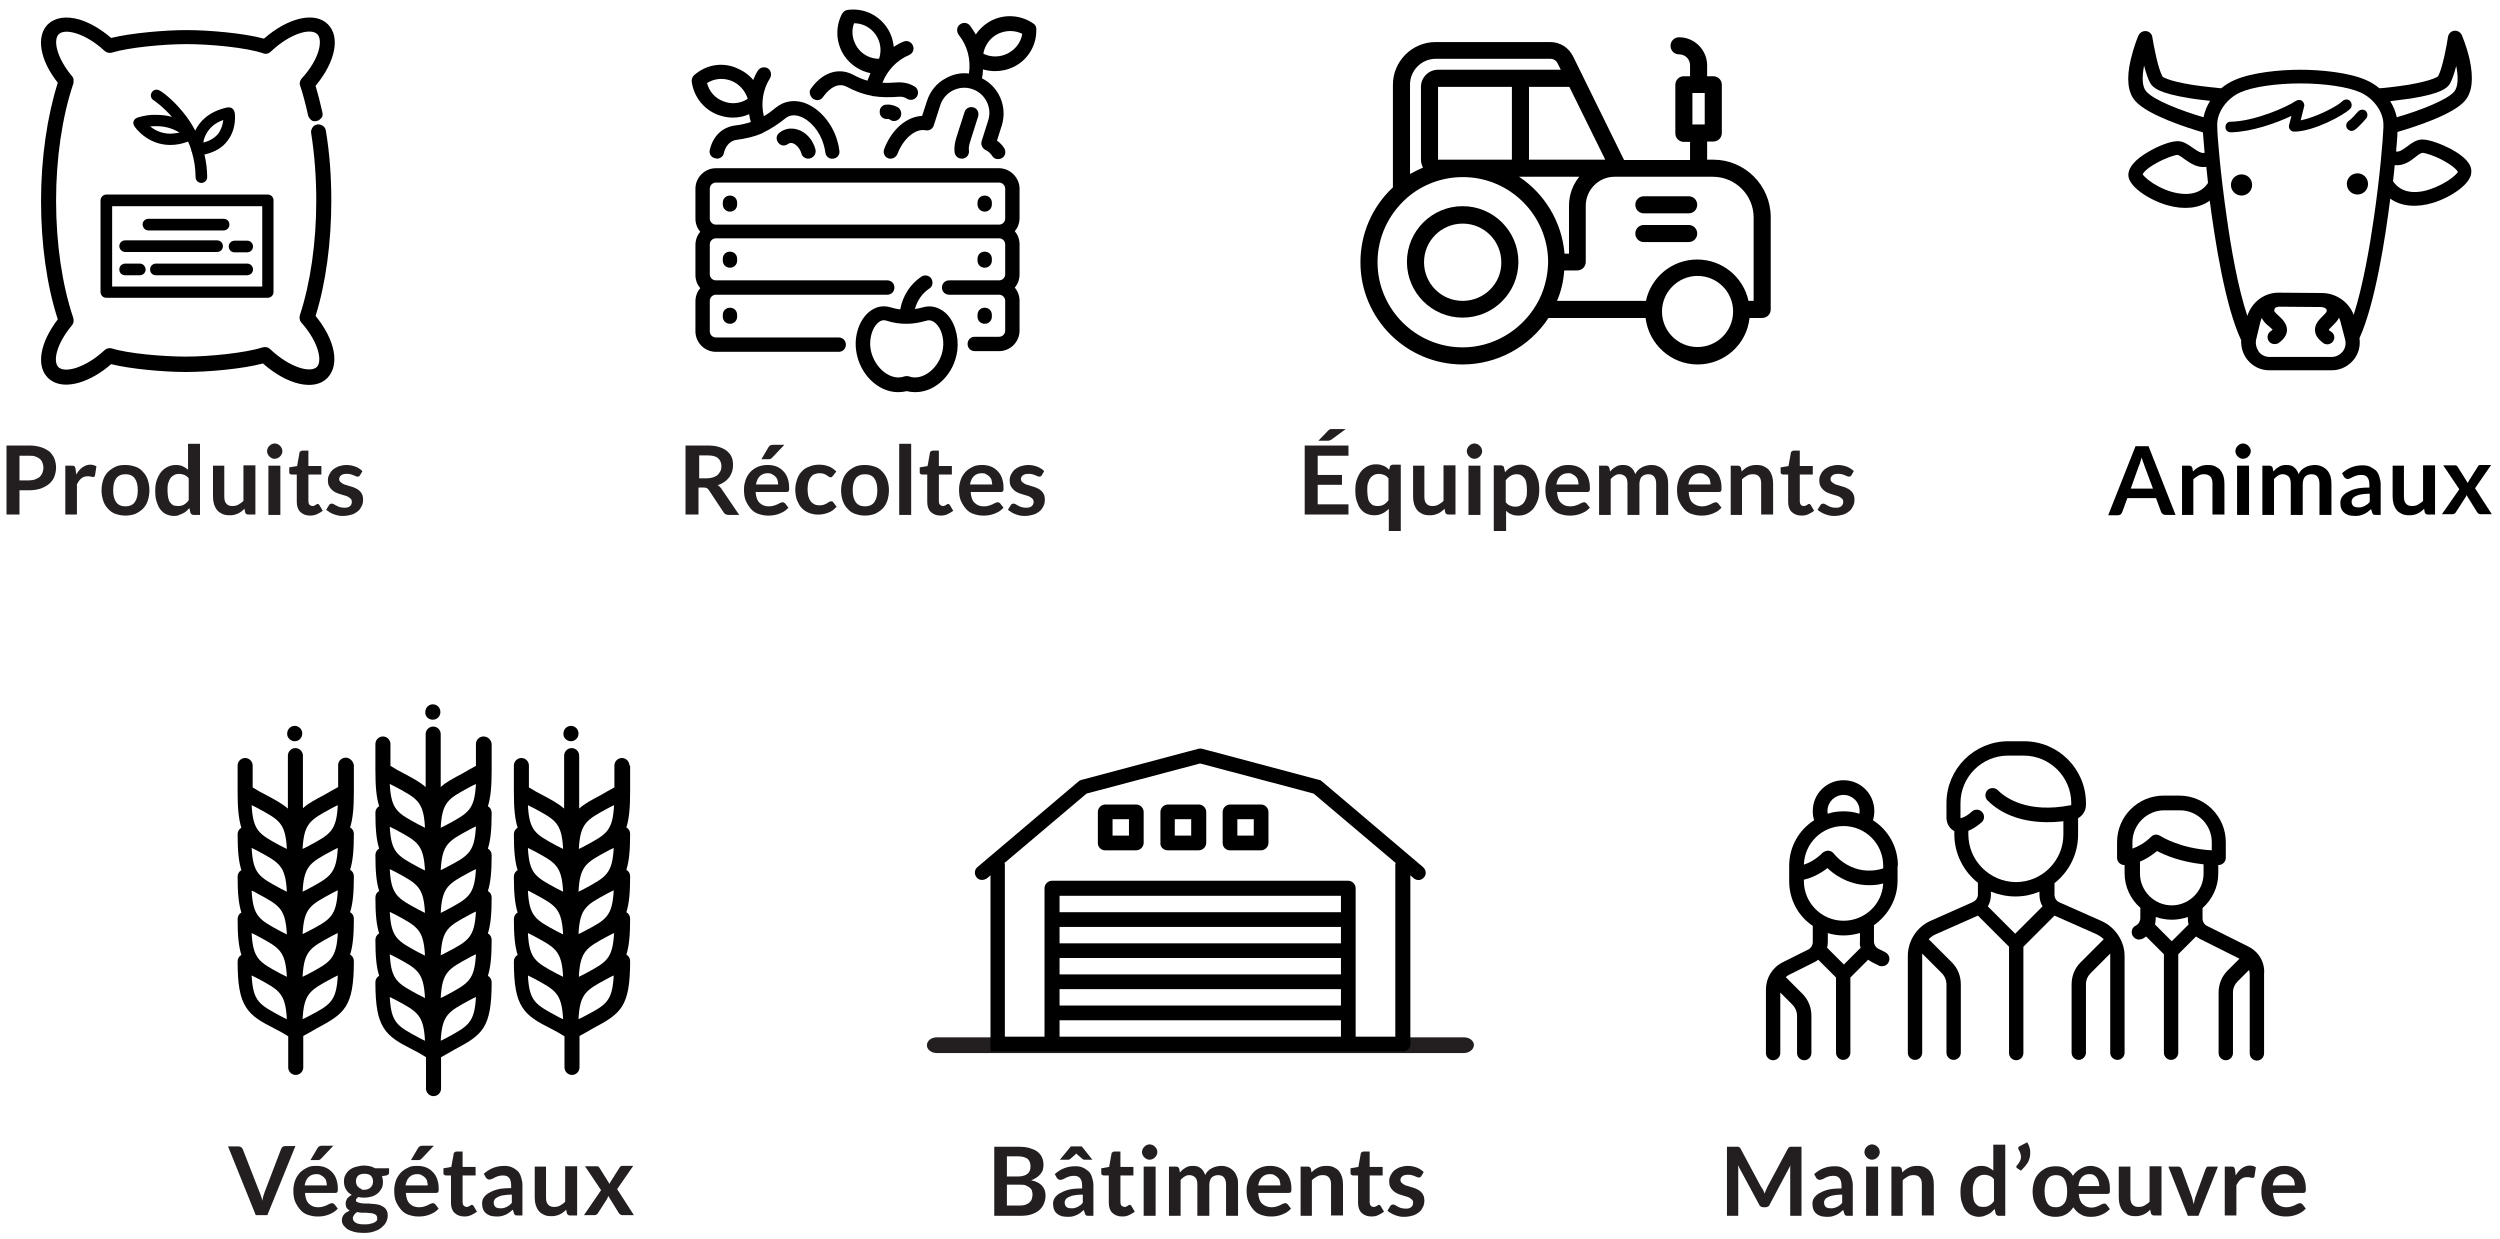 <?xml version="1.0" encoding="utf-8"?>
<!-- Generator: Adobe Illustrator 22.0.1, SVG Export Plug-In . SVG Version: 6.00 Build 0)  -->
<svg version="1.1" id="Calque_1" xmlns="http://www.w3.org/2000/svg" xmlns:xlink="http://www.w3.org/1999/xlink" x="0px" y="0px"
	 viewBox="0 0 731.2 362.4" style="enable-background:new 0 0 731.2 362.4;" xml:space="preserve">
<style type="text/css">
	.st0{fill:#231F20;}
	.st1{fill:none;}
</style>
<g>
	<g>
		<g>
			<path d="M92.3,92.4c3-9.6,4.6-21.5,4.6-33.7c0-7.1-0.5-14-1.6-20.5c-0.1-0.6-0.4-1.1-0.9-1.4c-0.5-0.3-1-0.5-1.6-0.4
				c-0.6,0.1-1.1,0.4-1.4,0.9c-0.3,0.5-0.5,1-0.4,1.6c1,6.3,1.5,13,1.5,19.8c0,12.2-1.7,24.1-4.8,33.5c-0.2,0.7-0.1,1.5,0.4,2.1
				c5.4,6.1,6.1,11.5,4.6,13c-1.9,1.9-8,0.2-13.7-5.2c-0.6-0.6-1.4-0.7-2.2-0.5c-4.9,1.6-15.5,2.7-22.4,2.7c-6.7,0-17-0.9-21.7-2.4
				c-0.7-0.2-1.6,0-2.1,0.5c-5.6,5.2-11.6,6.8-13.5,5c-1.7-1.7-0.6-6.8,3.9-12.2c0.4-0.5,0.6-1,0.5-1.6l0-0.2c0-0.2-0.1-0.3-0.1-0.5
				c-3.2-9.5-5-21.6-5-34.2c0-12.5,1.8-24.6,5-34.1c0.1-0.2,0.1-0.4,0.1-0.6l0-0.2c0.1-0.6-0.1-1.2-0.5-1.6
				c-4.5-5.4-5.5-10.6-3.8-12.2c1.8-1.8,7.8-0.3,13.4,4.9c0.6,0.5,1.4,0.7,2.1,0.5c4.8-1.5,15.1-2.5,21.8-2.5c7,0,17.6,1,22.5,2.7
				c0.8,0.3,1.6,0.1,2.2-0.5c5.7-5.4,11.7-7,13.6-5.1c1.6,1.6,0.9,7-4.6,13c-0.5,0.6-0.7,1.4-0.4,2.1c0.9,2.7,1.6,5.5,2.3,8.6
				c0.1,0.6,0.5,1,0.9,1.4s1.1,0.4,1.6,0.3c0.6-0.1,1-0.5,1.4-0.9s0.4-1.1,0.3-1.6c-0.6-2.7-1.3-5.4-2-7.8c5.8-7,7.3-14.3,3.6-18
				c-3.8-3.8-11.6-2-18.7,4.2c-5.9-1.6-16-2.5-22.7-2.5c-6.5,0-16.4,0.9-22,2.3c-3-2.6-6.3-4.5-9.3-5.4c-3.9-1.1-7.1-0.6-9.2,1.4
				c-3.5,3.5-2.4,10.4,2.9,17.1c-3.1,9.8-4.9,22-4.9,34.6c0,12.6,1.7,24.8,4.9,34.6c-5.2,6.8-6.4,13.6-2.9,17.1c1.3,1.3,3.2,2,5.3,2
				c1.2,0,2.5-0.2,3.9-0.6c3-0.9,6.4-2.8,9.3-5.4c5.5,1.4,15.4,2.3,21.8,2.3c6.6,0,16.7-0.9,22.6-2.5c7.1,6.3,15,8.1,18.8,4.3
				C99.5,106.7,98,99.4,92.3,92.4z"/>
			<path d="M29.4,58.6v26.8c0,0.9,0.7,1.7,1.7,1.7h47.2c0.9,0,1.7-0.7,1.7-1.7V58.6c0-0.9-0.7-1.7-1.7-1.7H31.1
				C30.2,56.9,29.4,57.7,29.4,58.6z M32.8,60.3h43.9v23.5H32.8V60.3z"/>
			<path d="M43.4,67.4h22c0.9,0,1.7-0.7,1.7-1.7s-0.7-1.7-1.7-1.7h-22c-0.9,0-1.7,0.7-1.7,1.7C41.8,66.7,42.5,67.4,43.4,67.4z"/>
			<path d="M72.3,70.4h-3.7c-0.9,0-1.7,0.7-1.7,1.7c0,0.9,0.7,1.7,1.7,1.7h3.7c0.9,0,1.7-0.7,1.7-1.7C74,71.1,73.2,70.4,72.3,70.4z"
				/>
			<path d="M36.6,73.7h26.9c0.9,0,1.7-0.7,1.7-1.7c0-0.9-0.7-1.7-1.7-1.7H36.6c-0.9,0-1.7,0.7-1.7,1.7
				C34.9,72.9,35.7,73.7,36.6,73.7z"/>
			<path d="M72.3,77.1H45.6c-0.9,0-1.7,0.7-1.7,1.7s0.7,1.7,1.7,1.7h26.7c0.9,0,1.7-0.7,1.7-1.7C74,77.8,73.2,77.1,72.3,77.1z"/>
			<path d="M40.9,77.1h-4.3c-0.9,0-1.7,0.7-1.7,1.7s0.7,1.7,1.7,1.7h4.3c0.9,0,1.7-0.7,1.7-1.7C42.5,77.8,41.8,77.1,40.9,77.1z"/>
			<path d="M40.2,34.4c-0.5,0.2-0.9,0.5-1.1,1c-0.2,0.5-0.1,1,0.2,1.5c0.1,0.2,3.7,5.5,10.5,5.5c0,0,0,0,0,0c1.7,0,3.4-0.3,5.2-1
				c0.4,0.9,0.8,1.8,1,2.8c0,0.1,0,0.2,0.1,0.2c0.7,2.4,1.1,4.8,1.1,7.4c0,0.9,0.7,1.7,1.7,1.7c0.9,0,1.7-0.7,1.7-1.7
				c0-2.2-0.3-4.4-0.8-6.6c3-0.7,5.3-2,6.8-4.1c2.8-3.7,2.1-8.2,2-8.3c-0.1-0.4-0.3-0.8-0.7-1.1c-0.4-0.3-0.8-0.3-1.3-0.3
				c-5.7,1.2-8.3,4.3-9.5,6.8c-1-1.9-2.1-3.6-3.5-5.3c-3.4-4.2-6.7-6.4-6.9-6.4c-0.8-0.5-1.8-0.3-2.3,0.5c-0.5,0.8-0.3,1.8,0.5,2.3
				c0,0,2.6,1.7,5.4,4.9c-1.3-0.4-2.9-0.6-4.6-0.6C44,33.5,42.1,33.8,40.2,34.4z M49.8,39.1C49.8,39.1,49.8,39.1,49.8,39.1
				c-2.6,0-4.6-1.1-5.9-2.1c0.6-0.1,1.3-0.1,1.9-0.1c3,0,5.3,1,6.7,1.9C51.6,38.9,50.7,39.1,49.8,39.1z M60,39.8
				c1-2.2,2.7-3.8,5.3-4.7c-0.1,1.1-0.5,2.6-1.4,3.9c-1,1.3-2.5,2.2-4.4,2.7C59.5,41.2,59.7,40.5,60,39.8z"/>
		</g>
		<g>
			<path class="st0" d="M5.7,143.4v7.1H1.9v-20.2h6.6c1.4,0,2.5,0.2,3.5,0.5s1.8,0.8,2.5,1.3c0.6,0.6,1.1,1.3,1.4,2
				c0.3,0.8,0.5,1.7,0.5,2.6c0,1-0.2,1.9-0.5,2.7s-0.8,1.5-1.5,2.1c-0.7,0.6-1.5,1-2.5,1.4c-1,0.3-2.1,0.5-3.4,0.5H5.7z M5.7,140.5
				h2.8c0.7,0,1.3-0.1,1.8-0.3s0.9-0.4,1.3-0.7c0.3-0.3,0.6-0.7,0.8-1.2s0.3-1,0.3-1.5c0-0.5-0.1-1-0.3-1.5s-0.4-0.8-0.8-1.1
				c-0.3-0.3-0.8-0.5-1.3-0.7s-1.1-0.2-1.8-0.2H5.7V140.5z"/>
			<path class="st0" d="M19.1,150.6v-14.4h2c0.4,0,0.6,0.1,0.7,0.2c0.1,0.1,0.2,0.4,0.3,0.7l0.2,1.7c0.5-0.9,1.1-1.6,1.8-2.1
				c0.7-0.5,1.5-0.8,2.3-0.8c0.7,0,1.3,0.2,1.8,0.5l-0.4,2.6c0,0.2-0.1,0.3-0.2,0.4c-0.1,0.1-0.2,0.1-0.4,0.1c-0.1,0-0.3,0-0.6-0.1
				s-0.6-0.1-1-0.1c-0.7,0-1.3,0.2-1.8,0.6c-0.5,0.4-0.9,1-1.3,1.7v8.9H19.1z"/>
			<path class="st0" d="M36.7,136c1.1,0,2,0.2,2.9,0.5c0.9,0.3,1.6,0.8,2.2,1.5c0.6,0.6,1.1,1.4,1.4,2.3c0.3,0.9,0.5,1.9,0.5,3.1
				c0,1.1-0.2,2.2-0.5,3.1s-0.8,1.7-1.4,2.3c-0.6,0.6-1.4,1.1-2.2,1.5c-0.9,0.3-1.8,0.5-2.9,0.5s-2-0.2-2.9-0.5
				c-0.9-0.3-1.6-0.8-2.2-1.5c-0.6-0.6-1.1-1.4-1.4-2.3c-0.3-0.9-0.5-1.9-0.5-3.1c0-1.1,0.2-2.2,0.5-3.1c0.3-0.9,0.8-1.7,1.4-2.3
				c0.6-0.6,1.4-1.1,2.2-1.5C34.6,136.1,35.6,136,36.7,136z M36.7,148.1c1.2,0,2.1-0.4,2.7-1.2c0.6-0.8,0.9-2,0.9-3.5
				c0-1.5-0.3-2.7-0.9-3.5c-0.6-0.8-1.5-1.2-2.7-1.2c-1.2,0-2.1,0.4-2.7,1.2s-0.9,2-0.9,3.5s0.3,2.7,0.9,3.5
				C34.6,147.7,35.5,148.1,36.7,148.1z"/>
			<path class="st0" d="M56.6,150.6c-0.4,0-0.7-0.2-0.9-0.6l-0.3-1.4c-0.3,0.3-0.6,0.6-0.9,0.9c-0.3,0.3-0.7,0.5-1.1,0.7
				c-0.4,0.2-0.8,0.3-1.2,0.5s-0.9,0.2-1.4,0.2c-0.8,0-1.5-0.2-2.2-0.5c-0.7-0.3-1.2-0.8-1.7-1.4c-0.5-0.6-0.8-1.4-1.1-2.3
				c-0.3-0.9-0.4-2-0.4-3.1c0-1.1,0.1-2.1,0.4-3c0.3-0.9,0.7-1.7,1.2-2.4c0.5-0.7,1.2-1.2,1.9-1.6c0.8-0.4,1.6-0.6,2.5-0.6
				c0.8,0,1.5,0.1,2.1,0.4s1.1,0.6,1.5,1v-7.6h3.5v20.8H56.6z M52,148c0.7,0,1.3-0.1,1.8-0.4c0.5-0.3,1-0.7,1.4-1.3v-6.4
				c-0.4-0.5-0.8-0.8-1.3-1s-1-0.3-1.5-0.3c-0.5,0-1,0.1-1.4,0.3s-0.8,0.5-1.1,0.9c-0.3,0.4-0.5,0.9-0.7,1.5s-0.2,1.3-0.2,2.2
				c0,0.8,0.1,1.6,0.2,2.1s0.3,1.1,0.6,1.4c0.3,0.4,0.6,0.6,0.9,0.8C51.1,147.9,51.5,148,52,148z"/>
			<path class="st0" d="M65.6,136.2v9.1c0,0.9,0.2,1.6,0.6,2c0.4,0.5,1,0.7,1.8,0.7c0.6,0,1.2-0.1,1.7-0.4c0.5-0.3,1-0.6,1.5-1.1
				v-10.4h3.5v14.4h-2.1c-0.4,0-0.7-0.2-0.9-0.6l-0.2-1.1c-0.3,0.3-0.6,0.6-0.9,0.8c-0.3,0.2-0.7,0.5-1,0.6s-0.7,0.3-1.2,0.4
				c-0.4,0.1-0.9,0.1-1.3,0.1c-0.8,0-1.5-0.1-2.1-0.4c-0.6-0.3-1.1-0.6-1.5-1.1s-0.7-1.1-0.9-1.7c-0.2-0.7-0.3-1.4-0.3-2.2v-9.1
				H65.6z"/>
			<path class="st0" d="M82.6,132c0,0.3-0.1,0.6-0.2,0.8c-0.1,0.3-0.3,0.5-0.5,0.7c-0.2,0.2-0.4,0.4-0.7,0.5
				c-0.3,0.1-0.6,0.2-0.9,0.2c-0.3,0-0.6-0.1-0.8-0.2c-0.3-0.1-0.5-0.3-0.7-0.5c-0.2-0.2-0.4-0.4-0.5-0.7c-0.1-0.3-0.2-0.5-0.2-0.8
				c0-0.3,0.1-0.6,0.2-0.9s0.3-0.5,0.5-0.7c0.2-0.2,0.4-0.4,0.7-0.5c0.3-0.1,0.5-0.2,0.8-0.2c0.3,0,0.6,0.1,0.9,0.2
				c0.3,0.1,0.5,0.3,0.7,0.5s0.4,0.4,0.5,0.7C82.5,131.4,82.6,131.7,82.6,132z M82,136.2v14.4h-3.5v-14.4H82z"/>
			<path class="st0" d="M90.7,150.8c-1.2,0-2.2-0.4-2.9-1.1c-0.7-0.7-1-1.7-1-2.9v-8h-1.5c-0.2,0-0.3-0.1-0.5-0.2s-0.2-0.3-0.2-0.5
				v-1.4l2.3-0.4l0.7-3.9c0-0.2,0.1-0.3,0.3-0.4c0.1-0.1,0.3-0.2,0.5-0.2h1.8v4.5H94v2.5h-3.8v7.8c0,0.4,0.1,0.8,0.3,1
				s0.5,0.4,0.9,0.4c0.2,0,0.4,0,0.5-0.1c0.1-0.1,0.3-0.1,0.4-0.2c0.1-0.1,0.2-0.1,0.3-0.2c0.1-0.1,0.2-0.1,0.3-0.1
				c0.1,0,0.2,0,0.3,0.1c0.1,0.1,0.1,0.1,0.2,0.2l1,1.7c-0.5,0.4-1.1,0.7-1.7,1C92,150.7,91.4,150.8,90.7,150.8z"/>
			<path class="st0" d="M105.3,139c-0.1,0.1-0.2,0.3-0.3,0.3c-0.1,0.1-0.2,0.1-0.4,0.1c-0.2,0-0.3,0-0.5-0.1
				c-0.2-0.1-0.4-0.2-0.7-0.3c-0.3-0.1-0.5-0.2-0.9-0.3c-0.3-0.1-0.7-0.1-1.1-0.1c-0.7,0-1.2,0.1-1.6,0.4s-0.6,0.7-0.6,1.1
				c0,0.3,0.1,0.6,0.3,0.8s0.5,0.4,0.8,0.6c0.3,0.2,0.7,0.3,1.1,0.4c0.4,0.1,0.8,0.3,1.3,0.4c0.4,0.1,0.9,0.3,1.3,0.5
				c0.4,0.2,0.8,0.4,1.1,0.7s0.6,0.6,0.8,1.1c0.2,0.4,0.3,0.9,0.3,1.5c0,0.7-0.1,1.3-0.4,1.9c-0.3,0.6-0.6,1.1-1.1,1.5
				c-0.5,0.4-1.1,0.8-1.8,1c-0.7,0.2-1.5,0.4-2.5,0.4c-0.5,0-1,0-1.4-0.1c-0.5-0.1-0.9-0.2-1.4-0.4c-0.4-0.2-0.8-0.3-1.2-0.6
				s-0.7-0.4-1-0.7l0.8-1.3c0.1-0.2,0.2-0.3,0.4-0.4s0.3-0.1,0.5-0.1c0.2,0,0.4,0.1,0.6,0.2c0.2,0.1,0.4,0.3,0.7,0.4
				c0.3,0.1,0.5,0.3,0.9,0.4s0.8,0.2,1.3,0.2c0.4,0,0.8,0,1.1-0.1c0.3-0.1,0.5-0.2,0.7-0.4c0.2-0.2,0.3-0.3,0.4-0.6s0.1-0.4,0.1-0.7
				c0-0.3-0.1-0.6-0.3-0.8s-0.5-0.4-0.8-0.6c-0.3-0.2-0.7-0.3-1.1-0.4c-0.4-0.1-0.9-0.3-1.3-0.4s-0.9-0.3-1.3-0.5
				c-0.4-0.2-0.8-0.5-1.1-0.8c-0.3-0.3-0.6-0.7-0.8-1.1s-0.3-1-0.3-1.6c0-0.6,0.1-1.1,0.4-1.7s0.6-1,1-1.4c0.5-0.4,1-0.7,1.7-1
				c0.7-0.2,1.5-0.4,2.3-0.4c1,0,1.9,0.2,2.7,0.5c0.8,0.3,1.5,0.8,2,1.3L105.3,139z"/>
		</g>
	</g>
	<g>
		<g>
			<g>
				<path d="M237.8,28.9c0.4,0.2,0.8,0.4,1.2,0.4c0.7,0,1.3-0.3,1.7-0.9c0.8-1.1,3.6-4.8,7-3c2.6,1.4,5,2.2,7.2,2.6
					c0,0,0.2,0,0.3,0.1c2.6,0.4,5,0.4,7.6,0.2c0.9-0.1,1.8,0.1,2.5,0.6c1,0.6,2.3,0.3,2.9-0.7c0.6-1,0.3-2.3-0.7-2.9
					c-1.5-0.9-3.2-1.3-5.1-1.2c-1.5,0.1-2.9,0.2-4.3,0.1c1.4-3.6,4.2-6.6,7.8-8.1c1.1-0.5,1.6-1.7,1.1-2.8c-0.5-1.1-1.7-1.6-2.8-1.1
					c-1,0.4-1.9,0.9-2.8,1.5c-0.2-2.1-0.9-4.1-2.1-5.8c-2.6-3.7-6.9-5.6-11.4-5c-0.7,0.1-1.2,0.5-1.6,1.1c-2.1,4-1.8,8.7,0.7,12.4
					c1.8,2.6,4.6,4.4,7.6,5c-0.3,0.7-0.6,1.4-0.9,2.2c-1.4-0.4-2.8-1-4.3-1.8c-4.3-2.2-9.1-0.5-12.4,4.4
					C236.6,26.9,236.9,28.2,237.8,28.9L237.8,28.9z M250.7,13.8c-1.4-2.1-1.8-4.7-0.9-7c2.5,0,4.8,1.2,6.3,3.3
					c1.5,2.1,1.8,4.8,1,7.1C254.5,17.2,252.1,15.9,250.7,13.8L250.7,13.8z M263.2,34.5c-0.4,0.6-1.1,0.9-1.7,0.9
					c-0.4,0-0.8-0.1-1.2-0.4c-0.2-0.2-0.5-0.2-0.8-0.2c-1.2,0.1-2.2-0.8-2.2-2c-0.1-1.2,0.8-2.2,2-2.2c1.3-0.1,2.5,0.3,3.5,0.9
					C263.6,32.2,263.9,33.5,263.2,34.5L263.2,34.5z M302.4,7c-3.6-2.6-8.4-3-12.4-1c-1.9,1-3.5,2.4-4.6,4.1
					c-0.5-0.9-1.1-1.8-1.7-2.6c-0.7-0.9-2-1.1-3-0.3c-0.9,0.7-1,2-0.3,3c2.6,3.2,3.6,7.3,3,11.3c-2.3-0.3-4.6,0.2-6.6,1.3
					c-2.8,1.4-4.8,3.9-5.7,6.8l-1.4,4.3c-4.5,0.2-8.9,3.9-11.1,9.7c-0.4,1.1,0.1,2.3,1.2,2.7c0.2,0.1,0.5,0.1,0.7,0.1
					c0.8,0,1.6-0.5,2-1.4c1.7-4.5,5.3-7.5,8.2-6.9c1.1,0.2,2.1-0.4,2.4-1.4l1.9-5.9c0.6-1.9,1.9-3.4,3.6-4.3
					c1.8-0.9,3.8-1.1,5.6-0.5c0,0,0,0,0,0c3.9,1.2,6.1,5.4,4.8,9.3l-1.9,6c-0.3,1,0.2,2.1,1.2,2.6c0.7,0.3,1.4,0.9,1.9,1.7
					c0.6,1,1.9,1.2,2.9,0.6c1-0.6,1.2-1.9,0.6-2.9c-0.6-0.9-1.3-1.6-2.1-2.2l1.4-4.4c1.7-5.5-0.8-11.3-5.8-13.8
					c0.2-0.8,0.3-1.7,0.3-2.6c1.1,0.3,2.3,0.5,3.5,0.5c1.9,0,3.8-0.4,5.6-1.3c4-2,6.5-6.1,6.5-10.6C303.2,8,302.9,7.4,302.4,7
					L302.4,7z M294.8,15.6c-2.3,1.2-5,1.2-7.2,0.1c0.4-2.4,2-4.7,4.3-5.8c2.3-1.1,4.9-1.1,7.1,0C298.6,12.3,297.1,14.4,294.8,15.6
					L294.8,15.6z M283.7,41.6c-0.3,0.9-0.4,1.7-0.3,2.5c0.1,1.2-0.7,2.2-1.9,2.3c-0.1,0-0.2,0-0.2,0c-1.1,0-2-0.8-2.1-1.9
					c-0.2-1.7,0.2-3.2,0.5-4.2l2.4-7.5c0.3-1.1,1.5-1.7,2.6-1.4c1.1,0.3,1.7,1.5,1.4,2.6L283.7,41.6z M210,33.6
					c1.4,0.5,2.9,0.8,4.3,0.8c1.6,0,3.3-0.3,4.8-1c0.1,0.8,0.3,1.5,0.5,2.3c-1.3,0.4-2.8,0.8-4.6,1c-3.7,0.5-6.4,3-7.4,7.1
					c-0.3,1.1,0.4,2.3,1.6,2.5c0.2,0,0.3,0.1,0.5,0.1c0.9,0,1.8-0.6,2-1.6c0.4-1.6,1.4-3.6,3.8-3.9c2.9-0.4,5.3-1,7.4-1.9
					c0,0,0.1,0,0.1-0.1c0.1,0,0.1-0.1,0.2-0.1c2.3-1.1,4.4-2.5,6.4-4.1c1.2-1,2.6-1.2,4.2-0.7c3.1,1,6,4.4,7.1,8.3
					c0.2,0.7,0.4,1.5,0.5,2.3c0.1,1.2,1.2,2,2.3,1.8c1.2-0.1,2-1.2,1.8-2.3c-0.1-1-0.3-1.9-0.6-2.9c-1.5-5.3-5.5-9.8-9.9-11.2
					c-2.9-0.9-5.8-0.4-8.1,1.5c-1.2,1-2.3,1.8-3.5,2.5c-0.9-3.8-0.3-7.8,1.8-11.1c0.6-1,0.3-2.3-0.6-2.9c-1-0.6-2.3-0.3-2.9,0.6
					c-0.6,0.9-1,1.8-1.4,2.8c-1.3-1.6-3.1-2.8-5.1-3.6C211,18.1,206.4,19,203,22c-0.5,0.5-0.7,1.1-0.7,1.8
					C202.9,28.3,205.8,32,210,33.6L210,33.6z M213.8,23.6c2.4,0.9,4.2,3,4.9,5.3c-2.1,1.4-4.8,1.7-7.2,0.7c-2.4-0.9-4.1-2.9-4.7-5.3
					C208.8,23,211.4,22.7,213.8,23.6L213.8,23.6z M238.5,43.7c0.3,1.1-0.4,2.3-1.5,2.6c-0.2,0.1-0.4,0.1-0.6,0.1
					c-0.9,0-1.8-0.6-2-1.5c-0.4-1.4-1.4-2.6-2.5-3c-0.7-0.2-1.1,0-1.4,0.2c-0.9,0.7-2.2,0.6-2.9-0.4c-0.7-0.9-0.6-2.2,0.4-2.9
					c1.5-1.2,3.4-1.5,5.3-0.9C235.7,38.6,237.8,40.9,238.5,43.7L238.5,43.7z M213.5,90c1.2,0,2.1,0.9,2.1,2.1v0.5
					c0,1.2-0.9,2.1-2.1,2.1c-1.2,0-2.1-0.9-2.1-2.1v-0.5C211.4,90.9,212.3,90,213.5,90L213.5,90z M288,94.7c-1.2,0-2.1-0.9-2.1-2.1
					v-0.5c0-1.2,0.9-2.1,2.1-2.1c1.2,0,2.1,0.9,2.1,2.1v0.5C290.1,93.8,289.2,94.7,288,94.7L288,94.7z M213.5,73.6
					c1.2,0,2.1,0.9,2.1,2.1v0.5c0,1.2-0.9,2.1-2.1,2.1c-1.2,0-2.1-0.9-2.1-2.1v-0.5C211.4,74.5,212.3,73.6,213.5,73.6L213.5,73.6z
					 M288,78.3c-1.2,0-2.1-0.9-2.1-2.1v-0.5c0-1.2,0.9-2.1,2.1-2.1c1.2,0,2.1,0.9,2.1,2.1v0.5C290.1,77.4,289.2,78.3,288,78.3
					L288,78.3z M292.2,49.2h-82.8c-3.3,0-6,2.7-6,6v8.7c0,1.5,0.5,2.8,1.4,3.9c-0.9,1-1.4,2.4-1.4,3.9v8.7c0,1.5,0.5,2.8,1.4,3.9
					c-0.9,1-1.4,2.4-1.4,3.9v8.7c0,3.3,2.7,6,6,6h35.9c1.2,0,2.1-0.9,2.1-2.1c0-1.2-0.9-2.1-2.1-2.1h-35.9c-1,0-1.8-0.8-1.8-1.8V88
					c0-1,0.8-1.8,1.8-1.8h50.1c1.2,0,2.1-0.9,2.1-2.1s-0.9-2.1-2.1-2.1h-50.1c-1,0-1.8-0.8-1.8-1.8v-8.7c0-1,0.8-1.8,1.8-1.8h82.8
					c1,0,1.8,0.8,1.8,1.8v8.7c0,1-0.8,1.8-1.8,1.8h-14.6c-1.2,0-2.1,0.9-2.1,2.1s0.9,2.1,2.1,2.1h14.6c1,0,1.8,0.8,1.8,1.8v8.7
					c0,1-0.8,1.8-1.8,1.8h-7.1c-1.2,0-2.1,0.9-2.1,2.1c0,1.2,0.9,2.1,2.1,2.1h7.1c3.3,0,6-2.7,6-6V88c0-1.5-0.5-2.8-1.4-3.9
					c0.9-1,1.4-2.4,1.4-3.9v-8.7c0-1.5-0.5-2.8-1.4-3.9c0.9-1,1.4-2.4,1.4-3.9v-8.7C298.1,51.9,295.4,49.2,292.2,49.2L292.2,49.2z
					 M207.6,55.2c0-1,0.8-1.8,1.8-1.8h82.8c1,0,1.8,0.8,1.8,1.8v8.7c0,1-0.8,1.8-1.8,1.8h-82.8c-1,0-1.8-0.8-1.8-1.8V55.2z
					 M211.4,59.8v-0.5c0-1.2,0.9-2.1,2.1-2.1c1.2,0,2.1,0.9,2.1,2.1v0.5c0,1.2-0.9,2.1-2.1,2.1C212.3,61.9,211.4,60.9,211.4,59.8
					L211.4,59.8z M285.9,59.8v-0.5c0-1.2,0.9-2.1,2.1-2.1c1.2,0,2.1,0.9,2.1,2.1v0.5c0,1.2-0.9,2.1-2.1,2.1
					C286.8,61.9,285.9,60.9,285.9,59.8L285.9,59.8z M276.4,91.4c-1.9-1.6-4.2-2.2-6.5-1.5h0c-0.8,0.2-1.6,0.4-2.3,0.5
					c0.6-2.4,2.1-4.6,4.2-6c1-0.6,1.2-1.9,0.6-2.9c-0.6-1-2-1.2-2.9-0.6c-3.3,2.2-5.5,5.7-6.2,9.6c-0.9-0.1-1.8-0.3-2.8-0.6
					c-2.3-0.7-4.5-0.2-6.4,1.4c-2.8,2.4-4.3,6.9-3.7,11.2c0.9,6.8,6.3,12.2,12.3,12.2c0.8,0,1.7-0.1,2.5-0.3
					c0.8,0.2,1.6,0.3,2.5,0.3c6,0,11.4-5.3,12.3-12.2C280.5,98.2,279.1,93.7,276.4,91.4L276.4,91.4z M275.8,101.9
					c-0.6,4.6-4.4,8.5-8.2,8.5c-0.6,0-1.2-0.1-1.7-0.3c-0.2-0.1-0.5-0.1-0.7-0.1s-0.5,0-0.7,0.1c-0.5,0.2-1.1,0.3-1.7,0.3
					c-3.8,0-7.5-3.9-8.2-8.5c-0.4-2.9,0.5-6,2.2-7.5c0.8-0.7,1.6-0.9,2.5-0.6c2.2,0.7,4,0.9,5.8,0.9c0,0,0.2,0,0.2,0
					c2,0,3.8-0.4,5.7-0.9h0c0.9-0.3,1.8,0,2.6,0.7C275.3,96,276.2,99,275.8,101.9L275.8,101.9z M275.8,101.9"/>
			</g>
		</g>
		<g>
			<path class="st0" d="M204.3,142.6v7.9h-3.8v-20.2h6.2c1.4,0,2.6,0.1,3.5,0.4c1,0.3,1.8,0.7,2.4,1.2c0.6,0.5,1.1,1.1,1.4,1.8
				s0.4,1.5,0.4,2.4c0,0.7-0.1,1.3-0.3,1.9c-0.2,0.6-0.5,1.2-0.9,1.7s-0.8,0.9-1.4,1.3c-0.6,0.4-1.2,0.7-1.9,0.9
				c0.5,0.3,0.9,0.7,1.2,1.2l5.1,7.5H213c-0.3,0-0.6-0.1-0.8-0.2c-0.2-0.1-0.4-0.3-0.6-0.6l-4.3-6.5c-0.2-0.2-0.3-0.4-0.5-0.5
				c-0.2-0.1-0.5-0.2-0.8-0.2H204.3z M204.3,139.9h2.4c0.7,0,1.3-0.1,1.9-0.3s1-0.4,1.3-0.7c0.3-0.3,0.6-0.7,0.8-1.1
				c0.2-0.4,0.3-0.9,0.3-1.4c0-1-0.3-1.8-1-2.4s-1.7-0.8-3.1-0.8h-2.4V139.9z"/>
			<path class="st0" d="M224.5,136c0.9,0,1.7,0.1,2.5,0.4c0.8,0.3,1.4,0.7,2,1.3c0.6,0.6,1,1.2,1.3,2s0.5,1.7,0.5,2.8
				c0,0.3,0,0.5,0,0.7s-0.1,0.3-0.1,0.4c-0.1,0.1-0.1,0.2-0.2,0.2c-0.1,0-0.2,0.1-0.4,0.1H221c0.1,1.5,0.5,2.6,1.2,3.2
				c0.7,0.7,1.6,1,2.7,1c0.6,0,1-0.1,1.4-0.2c0.4-0.1,0.8-0.3,1.1-0.4c0.3-0.2,0.6-0.3,0.8-0.4c0.2-0.1,0.5-0.2,0.7-0.2
				c0.1,0,0.3,0,0.4,0.1c0.1,0.1,0.2,0.1,0.3,0.2l1,1.3c-0.4,0.4-0.8,0.8-1.3,1.1c-0.5,0.3-1,0.5-1.5,0.7c-0.5,0.2-1,0.3-1.6,0.4
				c-0.5,0.1-1.1,0.1-1.6,0.1c-1,0-1.9-0.2-2.8-0.5c-0.9-0.3-1.6-0.8-2.2-1.5s-1.1-1.5-1.5-2.4c-0.4-1-0.5-2.1-0.5-3.3
				c0-1,0.2-1.9,0.5-2.8s0.8-1.6,1.4-2.3c0.6-0.6,1.3-1.1,2.2-1.5C222.5,136.2,223.4,136,224.5,136z M224.6,138.4
				c-1,0-1.8,0.3-2.4,0.9s-0.9,1.4-1.1,2.4h6.5c0-0.4-0.1-0.9-0.2-1.3c-0.1-0.4-0.3-0.7-0.6-1s-0.6-0.5-1-0.7
				C225.5,138.5,225.1,138.4,224.6,138.4z M229.4,130.1l-3.5,3.7c-0.2,0.2-0.3,0.3-0.5,0.4c-0.2,0.1-0.4,0.1-0.6,0.1h-2.1l2-3.4
				c0.1-0.2,0.3-0.4,0.5-0.6c0.2-0.1,0.5-0.2,0.8-0.2H229.4z"/>
			<path class="st0" d="M243.6,139.2c-0.1,0.1-0.2,0.2-0.3,0.3c-0.1,0.1-0.2,0.1-0.4,0.1c-0.2,0-0.4-0.1-0.5-0.2
				c-0.2-0.1-0.4-0.2-0.6-0.4c-0.2-0.1-0.5-0.3-0.8-0.4c-0.3-0.1-0.7-0.2-1.2-0.2c-0.6,0-1.1,0.1-1.6,0.3c-0.5,0.2-0.8,0.5-1.1,0.9
				c-0.3,0.4-0.5,0.9-0.7,1.5c-0.1,0.6-0.2,1.2-0.2,2c0,0.8,0.1,1.4,0.2,2c0.2,0.6,0.4,1.1,0.7,1.5s0.7,0.7,1.1,0.9
				c0.4,0.2,0.9,0.3,1.5,0.3s1-0.1,1.3-0.2c0.3-0.1,0.6-0.3,0.9-0.4c0.2-0.2,0.4-0.3,0.6-0.4c0.2-0.1,0.4-0.2,0.6-0.2
				c0.3,0,0.5,0.1,0.6,0.3l1,1.3c-0.4,0.4-0.8,0.8-1.2,1.1c-0.4,0.3-0.9,0.5-1.4,0.7c-0.5,0.2-1,0.3-1.5,0.4c-0.5,0.1-1,0.1-1.5,0.1
				c-0.9,0-1.7-0.2-2.5-0.5c-0.8-0.3-1.5-0.8-2.1-1.4c-0.6-0.6-1-1.4-1.4-2.3c-0.3-0.9-0.5-2-0.5-3.1c0-1.1,0.2-2,0.5-2.9
				c0.3-0.9,0.7-1.7,1.3-2.3c0.6-0.7,1.3-1.2,2.2-1.5c0.9-0.4,1.9-0.6,3-0.6c1.1,0,2,0.2,2.8,0.5c0.8,0.3,1.5,0.8,2.2,1.5
				L243.6,139.2z"/>
			<path class="st0" d="M253,136c1.1,0,2,0.2,2.9,0.5c0.9,0.3,1.6,0.8,2.2,1.5c0.6,0.6,1.1,1.4,1.4,2.3c0.3,0.9,0.5,1.9,0.5,3.1
				c0,1.1-0.2,2.2-0.5,3.1s-0.8,1.7-1.4,2.3c-0.6,0.6-1.4,1.1-2.2,1.5c-0.9,0.3-1.8,0.5-2.9,0.5s-2-0.2-2.9-0.5
				c-0.9-0.3-1.6-0.8-2.2-1.5c-0.6-0.6-1.1-1.4-1.4-2.3c-0.3-0.9-0.5-1.9-0.5-3.1c0-1.1,0.2-2.2,0.5-3.1c0.3-0.9,0.8-1.7,1.4-2.3
				c0.6-0.6,1.4-1.1,2.2-1.5C251,136.1,251.9,136,253,136z M253,148.1c1.2,0,2.1-0.4,2.7-1.2c0.6-0.8,0.9-2,0.9-3.5
				c0-1.5-0.3-2.7-0.9-3.5c-0.6-0.8-1.5-1.2-2.7-1.2c-1.2,0-2.1,0.4-2.7,1.2s-0.9,2-0.9,3.5s0.3,2.7,0.9,3.5
				C250.9,147.7,251.8,148.1,253,148.1z"/>
			<path class="st0" d="M266.5,129.8v20.8H263v-20.8H266.5z"/>
			<path class="st0" d="M275.1,150.8c-1.2,0-2.2-0.4-2.9-1.1c-0.7-0.7-1-1.7-1-2.9v-8h-1.5c-0.2,0-0.3-0.1-0.5-0.2s-0.2-0.3-0.2-0.5
				v-1.4l2.3-0.4l0.7-3.9c0-0.2,0.1-0.3,0.3-0.4c0.1-0.1,0.3-0.2,0.5-0.2h1.8v4.5h3.8v2.5h-3.8v7.8c0,0.4,0.1,0.8,0.3,1
				s0.5,0.4,0.9,0.4c0.2,0,0.4,0,0.5-0.1c0.1-0.1,0.3-0.1,0.4-0.2c0.1-0.1,0.2-0.1,0.3-0.2c0.1-0.1,0.2-0.1,0.3-0.1
				c0.1,0,0.2,0,0.3,0.1c0.1,0.1,0.1,0.1,0.2,0.2l1,1.7c-0.5,0.4-1.1,0.7-1.7,1C276.5,150.7,275.8,150.8,275.1,150.8z"/>
			<path class="st0" d="M287.2,136c0.9,0,1.7,0.1,2.5,0.4c0.8,0.3,1.4,0.7,2,1.3c0.6,0.6,1,1.2,1.3,2s0.5,1.7,0.5,2.8
				c0,0.3,0,0.5,0,0.7s-0.1,0.3-0.1,0.4c-0.1,0.1-0.1,0.2-0.2,0.2c-0.1,0-0.2,0.1-0.4,0.1h-8.9c0.1,1.5,0.5,2.6,1.2,3.2
				c0.7,0.7,1.6,1,2.7,1c0.6,0,1-0.1,1.4-0.2c0.4-0.1,0.8-0.3,1.1-0.4c0.3-0.2,0.6-0.3,0.8-0.4c0.2-0.1,0.5-0.2,0.7-0.2
				c0.1,0,0.3,0,0.4,0.1c0.1,0.1,0.2,0.1,0.3,0.2l1,1.3c-0.4,0.4-0.8,0.8-1.3,1.1c-0.5,0.3-1,0.5-1.5,0.7c-0.5,0.2-1,0.3-1.6,0.4
				c-0.5,0.1-1.1,0.1-1.6,0.1c-1,0-1.9-0.2-2.8-0.5c-0.9-0.3-1.6-0.8-2.2-1.5s-1.1-1.5-1.5-2.4c-0.4-1-0.5-2.1-0.5-3.3
				c0-1,0.2-1.9,0.5-2.8s0.8-1.6,1.4-2.3c0.6-0.6,1.3-1.1,2.2-1.5C285.1,136.2,286.1,136,287.2,136z M287.2,138.4
				c-1,0-1.8,0.3-2.4,0.9s-0.9,1.4-1.1,2.4h6.5c0-0.4-0.1-0.9-0.2-1.3c-0.1-0.4-0.3-0.7-0.6-1s-0.6-0.5-1-0.7
				C288.2,138.5,287.7,138.4,287.2,138.4z"/>
			<path class="st0" d="M304.7,139c-0.1,0.1-0.2,0.3-0.3,0.3c-0.1,0.1-0.2,0.1-0.4,0.1c-0.2,0-0.3,0-0.5-0.1
				c-0.2-0.1-0.4-0.2-0.7-0.3c-0.3-0.1-0.5-0.2-0.9-0.3c-0.3-0.1-0.7-0.1-1.1-0.1c-0.7,0-1.2,0.1-1.6,0.4s-0.6,0.7-0.6,1.1
				c0,0.3,0.1,0.6,0.3,0.8s0.5,0.4,0.8,0.6c0.3,0.2,0.7,0.3,1.1,0.4c0.4,0.1,0.8,0.3,1.3,0.4c0.4,0.1,0.9,0.3,1.3,0.5
				c0.4,0.2,0.8,0.4,1.1,0.7s0.6,0.6,0.8,1.1c0.2,0.4,0.3,0.9,0.3,1.5c0,0.7-0.1,1.3-0.4,1.9c-0.3,0.6-0.6,1.1-1.1,1.5
				c-0.5,0.4-1.1,0.8-1.8,1c-0.7,0.2-1.5,0.4-2.5,0.4c-0.5,0-1,0-1.4-0.1c-0.5-0.1-0.9-0.2-1.4-0.4c-0.4-0.2-0.8-0.3-1.2-0.6
				s-0.7-0.4-1-0.7l0.8-1.3c0.1-0.2,0.2-0.3,0.4-0.4s0.3-0.1,0.5-0.1c0.2,0,0.4,0.1,0.6,0.2c0.2,0.1,0.4,0.3,0.7,0.4
				c0.3,0.1,0.5,0.3,0.9,0.4s0.8,0.2,1.3,0.2c0.4,0,0.8,0,1.1-0.1c0.3-0.1,0.5-0.2,0.7-0.4c0.2-0.2,0.3-0.3,0.4-0.6s0.1-0.4,0.1-0.7
				c0-0.3-0.1-0.6-0.3-0.8s-0.5-0.4-0.8-0.6c-0.3-0.2-0.7-0.3-1.1-0.4c-0.4-0.1-0.9-0.3-1.3-0.4s-0.9-0.3-1.3-0.5
				c-0.4-0.2-0.8-0.5-1.1-0.8c-0.3-0.3-0.6-0.7-0.8-1.1s-0.3-1-0.3-1.6c0-0.6,0.1-1.1,0.4-1.7s0.6-1,1-1.4c0.5-0.4,1-0.7,1.7-1
				c0.7-0.2,1.5-0.4,2.3-0.4c1,0,1.9,0.2,2.7,0.5c0.8,0.3,1.5,0.8,2,1.3L304.7,139z"/>
		</g>
	</g>
	<g>
		<g>
			<path d="M501.1,46.7h-1.8v-5.3h1.8c1.4,0,2.5-1.1,2.5-2.5V24.8c0-1.4-1.1-2.5-2.5-2.5h-1.8v-3.2c0-4.5-3.7-8.2-8.2-8.2
				c-1.4,0-2.5,1.1-2.5,2.5c0,1.4,1.1,2.5,2.5,2.5c1.8,0,3.2,1.4,3.2,3.2v3.2h-1.8c-1.4,0-2.5,1.1-2.5,2.5V39c0,1.4,1.1,2.5,2.5,2.5
				h1.8v5.3H475l-14.9-30.3c-1.3-2.6-3.8-4.2-6.7-4.2h-33.5c-6.9,0-12.5,5.6-12.5,12.5v30c-6.1,5.7-9.5,13.6-9.5,21.9
				c0,16.5,13.4,29.9,29.9,29.9c10.1,0,19.6-5.2,25.1-13.6h28.4c0.9,7.6,7.4,13.6,15.2,13.6c7.9,0,14.4-5.9,15.2-13.6h3.7
				c1.4,0,2.5-1.1,2.5-2.5V63.5C517.9,54.3,510.4,46.7,501.1,46.7L501.1,46.7z M495,27.2h3.6v9.2H495V27.2z M459,25.4l10.5,21.3
				h-22.3V25.4H459z M412.4,24.7c0-4.1,3.4-7.5,7.5-7.5h33.5c1,0,1.8,0.5,2.2,1.4l0.9,1.8h-35.9c-2.7,0-5,2.2-5,5v21.3
				c0,0.8,0.2,1.6,0.6,2.3c-1.3,0.6-2.6,1.2-3.8,1.9V24.7z M442.2,25.4v21.3h-21.6V25.4H442.2z M449.3,89.2
				c-4.5,7.6-12.7,12.4-21.5,12.4c-13.7,0-24.9-11.2-24.9-24.9c0-7.3,3.2-14.1,8.7-18.9c4.5-3.9,10.3-6,16.2-6h0.1
				c13.7,0,24.9,11.2,24.9,24.9C452.7,81,451.6,85.4,449.3,89.2L449.3,89.2z M444.3,51.7h17.6c-1.9,2.3-3,5.3-3,8.5v14h-1.3
				C456.8,64.8,451.7,56.6,444.3,51.7L444.3,51.7z M496.5,101.5c-5.7,0-10.4-4.6-10.4-10.4c0-5.7,4.7-10.4,10.4-10.4
				c5.7,0,10.4,4.6,10.4,10.4C506.9,96.9,502.2,101.5,496.5,101.5L496.5,101.5z M512.9,88h-1.5c-1.5-6.9-7.6-12.1-15-12.1
				c-7.4,0-13.5,5.2-15,12.1h-26c1.2-2.8,1.9-5.8,2.1-8.9h3.8c1.4,0,2.5-1.1,2.5-2.5V60.2c0-4.7,3.8-8.5,8.4-8.5h28.8
				c6.5,0,11.9,5.3,11.9,11.9L512.9,88L512.9,88z M512.9,88"/>
			<path d="M493.9,57.4h-13.1c-1.4,0-2.5,1.1-2.5,2.5c0,1.4,1.1,2.5,2.5,2.5h13.1c1.4,0,2.5-1.1,2.5-2.5
				C496.4,58.5,495.3,57.4,493.9,57.4L493.9,57.4z M493.9,57.4"/>
			<path d="M493.9,65.8h-13.1c-1.4,0-2.5,1.1-2.5,2.5c0,1.4,1.1,2.5,2.5,2.5h13.1c1.4,0,2.5-1.1,2.5-2.5
				C496.4,66.9,495.3,65.8,493.9,65.8L493.9,65.8z M493.9,65.8"/>
			<path d="M427.8,60.3c-9,0-16.3,7.3-16.3,16.3c0,9,7.3,16.3,16.3,16.3c9,0,16.3-7.3,16.3-16.3C444.1,67.6,436.8,60.3,427.8,60.3
				L427.8,60.3z M427.8,88c-6.3,0-11.3-5.1-11.3-11.3c0-6.3,5.1-11.3,11.3-11.3c6.3,0,11.3,5.1,11.3,11.3
				C439.2,82.9,434.1,88,427.8,88L427.8,88z M427.8,88"/>
		</g>
		<g>
			<path class="st0" d="M394.4,130.3v3h-9v5.6h7.1v2.9h-7.1v5.7h9v3h-12.8v-20.2H394.4z M393.6,125.5l-4.1,3
				c-0.1,0.1-0.2,0.1-0.3,0.2c-0.1,0-0.2,0.1-0.3,0.1c-0.1,0-0.2,0-0.3,0.1c-0.1,0-0.2,0-0.3,0h-2.7l2.7-2.8
				c0.1-0.1,0.2-0.2,0.3-0.3c0.1-0.1,0.2-0.1,0.3-0.2s0.2-0.1,0.4-0.1c0.1,0,0.3,0,0.5,0H393.6z"/>
			<path class="st0" d="M409.7,136.2v19.1h-3.5v-6.5c-0.3,0.3-0.6,0.6-0.9,0.8c-0.3,0.2-0.7,0.5-1,0.6c-0.4,0.2-0.8,0.3-1.2,0.4
				c-0.4,0.1-0.9,0.1-1.3,0.1c-0.8,0-1.5-0.2-2.2-0.5c-0.7-0.3-1.2-0.8-1.7-1.4c-0.5-0.6-0.8-1.4-1.1-2.3c-0.3-0.9-0.4-2-0.4-3.1
				c0-1.1,0.1-2.1,0.4-3c0.3-0.9,0.7-1.7,1.2-2.4s1.2-1.2,1.9-1.6c0.8-0.4,1.6-0.6,2.5-0.6c0.4,0,0.9,0,1.2,0.1
				c0.4,0.1,0.7,0.2,1,0.3s0.6,0.3,0.9,0.5c0.3,0.2,0.5,0.4,0.8,0.7l0.2-0.8c0-0.2,0.1-0.4,0.3-0.5c0.2-0.1,0.4-0.2,0.6-0.2H409.7z
				 M402.9,148c0.7,0,1.3-0.1,1.8-0.4c0.5-0.3,1-0.7,1.4-1.3v-6.4c-0.4-0.5-0.8-0.8-1.3-1c-0.5-0.2-1-0.3-1.5-0.3
				c-0.5,0-1,0.1-1.4,0.3c-0.4,0.2-0.8,0.5-1.1,0.9c-0.3,0.4-0.5,0.9-0.7,1.5c-0.2,0.6-0.2,1.3-0.2,2.2c0,0.8,0.1,1.6,0.2,2.1
				c0.1,0.6,0.3,1.1,0.6,1.4c0.3,0.4,0.6,0.6,0.9,0.8C402.1,147.9,402.5,148,402.9,148z"/>
			<path class="st0" d="M416.6,136.2v9.1c0,0.9,0.2,1.6,0.6,2c0.4,0.5,1,0.7,1.8,0.7c0.6,0,1.2-0.1,1.7-0.4c0.5-0.3,1-0.6,1.5-1.1
				v-10.4h3.5v14.4h-2.1c-0.4,0-0.7-0.2-0.9-0.6l-0.2-1.1c-0.3,0.3-0.6,0.6-0.9,0.8c-0.3,0.2-0.7,0.5-1,0.6s-0.7,0.3-1.2,0.4
				c-0.4,0.1-0.9,0.1-1.3,0.1c-0.8,0-1.5-0.1-2.1-0.4c-0.6-0.3-1.1-0.6-1.5-1.1c-0.4-0.5-0.7-1.1-0.9-1.7c-0.2-0.7-0.3-1.4-0.3-2.2
				v-9.1H416.6z"/>
			<path class="st0" d="M433.5,132c0,0.3-0.1,0.6-0.2,0.8c-0.1,0.3-0.3,0.5-0.5,0.7c-0.2,0.2-0.4,0.4-0.7,0.5
				c-0.3,0.1-0.6,0.2-0.9,0.2c-0.3,0-0.6-0.1-0.8-0.2c-0.3-0.1-0.5-0.3-0.7-0.5c-0.2-0.2-0.4-0.4-0.5-0.7c-0.1-0.3-0.2-0.5-0.2-0.8
				c0-0.3,0.1-0.6,0.2-0.9c0.1-0.3,0.3-0.5,0.5-0.7s0.4-0.4,0.7-0.5c0.3-0.1,0.5-0.2,0.8-0.2c0.3,0,0.6,0.1,0.9,0.2
				c0.3,0.1,0.5,0.3,0.7,0.5c0.2,0.2,0.4,0.4,0.5,0.7C433.4,131.4,433.5,131.7,433.5,132z M433,136.2v14.4h-3.5v-14.4H433z"/>
			<path class="st0" d="M436.9,155.2v-19.1h2.1c0.2,0,0.4,0.1,0.6,0.2c0.2,0.1,0.3,0.3,0.3,0.5l0.3,1.3c0.6-0.7,1.2-1.2,2-1.6
				c0.8-0.4,1.6-0.6,2.6-0.6c0.8,0,1.5,0.2,2.2,0.5c0.6,0.3,1.2,0.8,1.7,1.4c0.5,0.6,0.8,1.4,1.1,2.3c0.3,0.9,0.4,2,0.4,3.1
				c0,1.1-0.1,2.1-0.4,3c-0.3,0.9-0.7,1.7-1.2,2.4c-0.5,0.7-1.2,1.2-1.9,1.6c-0.8,0.4-1.6,0.6-2.6,0.6c-0.8,0-1.5-0.1-2.1-0.4
				c-0.6-0.2-1.1-0.6-1.5-1v5.9H436.9z M443.6,138.7c-0.7,0-1.3,0.2-1.8,0.5c-0.5,0.3-1,0.7-1.4,1.3v6.4c0.4,0.5,0.8,0.8,1.3,1
				c0.5,0.2,1,0.3,1.5,0.3c0.5,0,1-0.1,1.4-0.3c0.4-0.2,0.8-0.5,1.1-0.9c0.3-0.4,0.5-0.9,0.7-1.5c0.2-0.6,0.2-1.3,0.2-2.2
				c0-0.8-0.1-1.6-0.2-2.1c-0.1-0.6-0.3-1.1-0.6-1.4c-0.3-0.4-0.6-0.6-0.9-0.8S444.1,138.7,443.6,138.7z"/>
			<path class="st0" d="M458.7,136c0.9,0,1.7,0.1,2.5,0.4c0.8,0.3,1.4,0.7,2,1.3c0.6,0.6,1,1.2,1.3,2s0.5,1.7,0.5,2.8
				c0,0.3,0,0.5,0,0.7s-0.1,0.3-0.1,0.4c-0.1,0.1-0.1,0.2-0.2,0.2c-0.1,0-0.2,0.1-0.4,0.1h-8.9c0.1,1.5,0.5,2.6,1.2,3.2
				c0.7,0.7,1.6,1,2.7,1c0.6,0,1-0.1,1.4-0.2s0.8-0.3,1.1-0.4c0.3-0.2,0.6-0.3,0.8-0.4c0.2-0.1,0.5-0.2,0.7-0.2c0.1,0,0.3,0,0.4,0.1
				c0.1,0.1,0.2,0.1,0.3,0.2l1,1.3c-0.4,0.4-0.8,0.8-1.3,1.1c-0.5,0.3-1,0.5-1.5,0.7c-0.5,0.2-1,0.3-1.6,0.4
				c-0.5,0.1-1.1,0.1-1.6,0.1c-1,0-1.9-0.2-2.8-0.5c-0.9-0.3-1.6-0.8-2.2-1.5s-1.1-1.5-1.5-2.4c-0.4-1-0.5-2.1-0.5-3.3
				c0-1,0.2-1.9,0.5-2.8c0.3-0.9,0.8-1.6,1.4-2.3c0.6-0.6,1.3-1.1,2.2-1.5C456.6,136.2,457.6,136,458.7,136z M458.7,138.4
				c-1,0-1.8,0.3-2.4,0.9c-0.6,0.6-0.9,1.4-1.1,2.4h6.5c0-0.4-0.1-0.9-0.2-1.3c-0.1-0.4-0.3-0.7-0.6-1s-0.6-0.5-1-0.7
				C459.7,138.5,459.3,138.4,458.7,138.4z"/>
			<path class="st0" d="M467.7,150.6v-14.4h2.1c0.4,0,0.7,0.2,0.9,0.6l0.2,1.1c0.3-0.3,0.5-0.5,0.8-0.8c0.3-0.2,0.6-0.4,0.9-0.6
				s0.6-0.3,1-0.4c0.4-0.1,0.8-0.1,1.2-0.1c0.9,0,1.6,0.2,2.2,0.7c0.6,0.5,1,1.1,1.3,2c0.2-0.5,0.5-0.9,0.8-1.2s0.7-0.6,1.1-0.8
				s0.8-0.4,1.3-0.5c0.5-0.1,0.9-0.2,1.4-0.2c0.8,0,1.5,0.1,2.1,0.4c0.6,0.2,1.1,0.6,1.6,1.1s0.7,1,1,1.7c0.2,0.7,0.3,1.4,0.3,2.3
				v9.1h-3.5v-9.1c0-0.9-0.2-1.6-0.6-2.1s-1-0.7-1.8-0.7c-0.4,0-0.7,0.1-1,0.2s-0.6,0.3-0.8,0.5c-0.2,0.2-0.4,0.5-0.5,0.9
				c-0.1,0.3-0.2,0.7-0.2,1.2v9.1h-3.5v-9.1c0-1-0.2-1.7-0.6-2.1c-0.4-0.4-1-0.7-1.7-0.7c-0.5,0-1,0.1-1.4,0.4
				c-0.4,0.2-0.8,0.6-1.2,1v10.5H467.7z"/>
			<path class="st0" d="M497.2,136c0.9,0,1.7,0.1,2.5,0.4c0.8,0.3,1.4,0.7,2,1.3c0.6,0.6,1,1.2,1.3,2c0.3,0.8,0.5,1.7,0.5,2.8
				c0,0.3,0,0.5,0,0.7s-0.1,0.3-0.1,0.4c-0.1,0.1-0.1,0.2-0.2,0.2s-0.2,0.1-0.4,0.1h-8.9c0.1,1.5,0.5,2.6,1.2,3.2s1.6,1,2.7,1
				c0.6,0,1-0.1,1.4-0.2c0.4-0.1,0.8-0.3,1.1-0.4c0.3-0.2,0.6-0.3,0.8-0.4c0.2-0.1,0.5-0.2,0.7-0.2c0.1,0,0.3,0,0.4,0.1
				c0.1,0.1,0.2,0.1,0.3,0.2l1,1.3c-0.4,0.4-0.8,0.8-1.3,1.1c-0.5,0.3-1,0.5-1.5,0.7s-1,0.3-1.6,0.4c-0.5,0.1-1.1,0.1-1.6,0.1
				c-1,0-1.9-0.2-2.8-0.5c-0.9-0.3-1.6-0.8-2.2-1.5s-1.1-1.5-1.5-2.4s-0.5-2.1-0.5-3.3c0-1,0.2-1.9,0.5-2.8s0.8-1.6,1.4-2.3
				s1.3-1.1,2.2-1.5C495.2,136.2,496.1,136,497.2,136z M497.3,138.4c-1,0-1.8,0.3-2.4,0.9s-0.9,1.4-1.1,2.4h6.5
				c0-0.4-0.1-0.9-0.2-1.3c-0.1-0.4-0.3-0.7-0.6-1s-0.6-0.5-1-0.7C498.2,138.5,497.8,138.4,497.3,138.4z"/>
			<path class="st0" d="M506.2,150.6v-14.4h2.1c0.4,0,0.7,0.2,0.9,0.6l0.2,1.1c0.3-0.3,0.6-0.6,0.9-0.8c0.3-0.2,0.7-0.5,1-0.6
				c0.4-0.2,0.7-0.3,1.2-0.4c0.4-0.1,0.9-0.1,1.3-0.1c0.8,0,1.5,0.1,2.1,0.4c0.6,0.3,1.1,0.6,1.5,1.1c0.4,0.5,0.7,1.1,0.9,1.7
				c0.2,0.7,0.3,1.4,0.3,2.2v9.1h-3.5v-9.1c0-0.9-0.2-1.6-0.6-2c-0.4-0.5-1-0.7-1.8-0.7c-0.6,0-1.2,0.1-1.7,0.4
				c-0.5,0.3-1,0.6-1.5,1.1v10.4H506.2z"/>
			<path class="st0" d="M526.9,150.8c-1.2,0-2.2-0.4-2.9-1.1c-0.7-0.7-1-1.7-1-2.9v-8h-1.5c-0.2,0-0.3-0.1-0.5-0.2s-0.2-0.3-0.2-0.5
				v-1.4l2.3-0.4l0.7-3.9c0-0.2,0.1-0.3,0.3-0.4c0.1-0.1,0.3-0.2,0.5-0.2h1.8v4.5h3.8v2.5h-3.8v7.8c0,0.4,0.1,0.8,0.3,1
				c0.2,0.3,0.5,0.4,0.9,0.4c0.2,0,0.4,0,0.5-0.1c0.1-0.1,0.3-0.1,0.4-0.2c0.1-0.1,0.2-0.1,0.3-0.2c0.1-0.1,0.2-0.1,0.3-0.1
				c0.1,0,0.2,0,0.3,0.1c0.1,0.1,0.1,0.1,0.2,0.2l1,1.7c-0.5,0.4-1.1,0.7-1.7,1C528.3,150.7,527.6,150.8,526.9,150.8z"/>
			<path class="st0" d="M541.5,139c-0.1,0.1-0.2,0.3-0.3,0.3s-0.2,0.1-0.4,0.1c-0.2,0-0.3,0-0.5-0.1c-0.2-0.1-0.4-0.2-0.7-0.3
				c-0.3-0.1-0.5-0.2-0.9-0.3c-0.3-0.1-0.7-0.1-1.1-0.1c-0.7,0-1.2,0.1-1.6,0.4s-0.6,0.7-0.6,1.1c0,0.3,0.1,0.6,0.3,0.8
				s0.5,0.4,0.8,0.6c0.3,0.2,0.7,0.3,1.1,0.4c0.4,0.1,0.8,0.3,1.3,0.4c0.4,0.1,0.9,0.3,1.3,0.5c0.4,0.2,0.8,0.4,1.1,0.7
				s0.6,0.6,0.8,1.1c0.2,0.4,0.3,0.9,0.3,1.5c0,0.7-0.1,1.3-0.4,1.9c-0.3,0.6-0.6,1.1-1.1,1.5s-1.1,0.8-1.8,1
				c-0.7,0.2-1.5,0.4-2.5,0.4c-0.5,0-1,0-1.4-0.1s-0.9-0.2-1.4-0.4c-0.4-0.2-0.8-0.3-1.2-0.6c-0.4-0.2-0.7-0.4-1-0.7l0.8-1.3
				c0.1-0.2,0.2-0.3,0.4-0.4s0.3-0.1,0.5-0.1s0.4,0.1,0.6,0.2c0.2,0.1,0.4,0.3,0.7,0.4c0.3,0.1,0.5,0.3,0.9,0.4
				c0.3,0.1,0.8,0.2,1.3,0.2c0.4,0,0.8,0,1.1-0.1c0.3-0.1,0.5-0.2,0.7-0.4c0.2-0.2,0.3-0.3,0.4-0.6c0.1-0.2,0.1-0.4,0.1-0.7
				c0-0.3-0.1-0.6-0.3-0.8c-0.2-0.2-0.5-0.4-0.8-0.6c-0.3-0.2-0.7-0.3-1.1-0.4c-0.4-0.1-0.9-0.3-1.3-0.4s-0.9-0.3-1.3-0.5
				c-0.4-0.2-0.8-0.5-1.1-0.8c-0.3-0.3-0.6-0.7-0.8-1.1c-0.2-0.4-0.3-1-0.3-1.6c0-0.6,0.1-1.1,0.4-1.7c0.2-0.5,0.6-1,1-1.4
				c0.5-0.4,1-0.7,1.7-1c0.7-0.2,1.5-0.4,2.3-0.4c1,0,1.9,0.2,2.7,0.5c0.8,0.3,1.5,0.8,2,1.3L541.5,139z"/>
		</g>
	</g>
	<g>
		<g>
			<path class="st1" d="M714.8,47.1c-2.7-1.5-5.4-2.3-6.2-2.3c-0.4,0-1.4,0.7-2,1.2c-1.5,1.1-3.6,2.7-6.1,2.4
				c-0.2,1.5-0.3,3-0.5,4.7c1.3,1.9,3.8,3.9,8.9,2.9c2.4-0.5,5-1.6,7.1-3c2-1.3,2.8-2.3,3-2.6C718.7,49.9,717.8,48.7,714.8,47.1z"/>
			<path class="st1" d="M690.3,27.2c-3.6-1.6-10.5-2.6-17.5-2.6c-7,0-13.9,1-17.5,2.6c-4.1,1.8-7,6-6.8,9.8c0,0,0,0.1,0,0.2
				c0,2.7,1,14.2,2.8,26.7c1.2,8.6,3.3,20.3,6,28.7c1.3-4,4.9-6.8,9.1-6.8l12.7,0.1c4.1,0,7.9,2.7,9.3,6.4
				c2.7-8.4,4.7-19.9,5.9-28.3c1.8-12.1,2.7-23.5,2.8-26.5c0-0.2,0-0.5,0-0.7C697.1,32.9,694.3,28.9,690.3,27.2z M655.6,57.2
				C655.6,57.2,655.6,57.2,655.6,57.2c-1.7,0-3.1-1.4-3.1-3.1c0-1.7,1.4-3.1,3.1-3.1c0,0,0,0,0,0c1.7,0,3.1,1.4,3.1,3.1
				C658.7,55.7,657.3,57.1,655.6,57.2z M670.9,38.5L670.9,38.5c-0.5,0-0.9-0.2-1.2-0.6c-0.3-0.4-0.4-0.9-0.3-1.3l0.7-2.7
				c-4.4,2.1-11.7,4.8-17.7,4.8h0c-0.9,0-1.5-0.7-1.6-1.5c0-0.9,0.7-1.6,1.5-1.6c7.1-0.1,16.7-4.3,19.1-6.1c0.5-0.4,1.2-0.4,1.8,0
				c0.5,0.4,0.8,1,0.6,1.7l-1,4c4.6-0.9,11-4.3,12.2-5.6c0.6-0.6,1.6-0.7,2.2-0.1c0.6,0.6,0.7,1.6,0.1,2.2
				C685.4,33.8,676.3,38.4,670.9,38.5z M687,35.5c0.9-0.6,2.3-2.2,2.8-2.8c0.5-0.7,1.5-0.8,2.2-0.2c0.7,0.5,0.8,1.5,0.2,2.2
				c-0.2,0.2-2,2.4-3.4,3.4c-0.3,0.2-0.6,0.3-0.9,0.3c-0.5,0-1-0.2-1.3-0.7C686.1,37,686.3,36,687,35.5z M691.8,55.9
				c-0.6,0.6-1.4,0.9-2.2,0.9c0,0,0,0,0,0c-1.7,0-3.1-1.4-3.1-3.1c0-0.8,0.3-1.6,0.9-2.2c0.6-0.6,1.4-0.9,2.2-0.9
				c0.8,0,1.6,0.3,2.2,0.9c0.6,0.6,0.9,1.4,0.9,2.2C692.7,54.6,692.3,55.3,691.8,55.9z"/>
			<path class="st1" d="M718.5,19.3c-0.6,2.3-1.2,4-1.8,5.1c-0.8,1.4-2.7,3-11.4,4.4h0c-2.3,0.4-4.5,0.7-6.1,0.8
				c0.9,1.5,1.6,3.1,1.9,4.7c6.9-2.1,14.7-5.1,16.9-7.6C719,25.5,719.2,22.8,718.5,19.3z"/>
			<path class="st1" d="M640.4,28.8c-8.7-1.4-10.6-3-11.4-4.4c-0.6-1.1-1.2-2.8-1.8-5.1c-0.7,3.5-0.5,6.2,0.6,7.5
				c2.2,2.5,10.3,5.7,16.8,7.7c0.3-1.6,1-3.3,1.9-4.8C644.8,29.5,642.6,29.2,640.4,28.8z"/>
			<path class="st1" d="M626.8,51.1c0.2,0.3,1,1.3,3,2.6c2.2,1.4,4.8,2.4,7.2,2.9c5.1,0.9,7.6-1.1,8.9-3c-0.2-1.7-0.4-3.2-0.5-4.7
				c-2.6,0.4-4.7-1.1-6.3-2.2c-0.7-0.5-1.7-1.2-2-1.2c-0.8,0-3.5,0.9-6.2,2.4C627.8,49.4,626.9,50.7,626.8,51.1z"/>
			<path class="st1" d="M663.9,104.3C663.9,104.3,663.9,104.3,663.9,104.3l18.2,0c1.3,0,2.4-0.6,3.2-1.6c0.8-1,1-2.3,0.7-3.5l-1.3-5
				c-0.1-0.5-0.3-0.9-0.5-1.4c-0.1,0.2-0.2,0.4-0.3,0.6c-0.4,0.7-1.1,1.3-1.7,1.9c-0.6,0.6-0.9,0.9-1,1.1c0.1,0.1,0.3,0.3,0.7,0.5
				c0.5,0.3,0.8,0.8,0.9,1.3c0.1,0.5,0,1.1-0.3,1.5c-0.6,0.9-1.9,1.2-2.8,0.6c-1.6-1.1-2.4-2.2-2.5-3.6c-0.2-2,1.3-3.4,2.3-4.4
				c0.4-0.4,0.8-0.8,1-1.1c0.1-0.1,0.1-0.6,0-0.9c-0.2-0.5-1-0.6-1.5-0.6l-12.2-0.1c-0.4,0-1.1,0.2-1.4,0.6c-0.2,0.3-0.1,0.8,0,0.9
				c0.2,0.3,0.7,0.7,1.1,1.1c1.1,1,2.6,2.4,2.5,4.4c-0.1,1.3-0.9,2.5-2.4,3.6c-0.9,0.6-2.2,0.4-2.9-0.5c-0.6-0.9-0.4-2.2,0.5-2.9
				c0.3-0.2,0.5-0.4,0.6-0.5c-0.2-0.2-0.5-0.5-1.1-1c-0.6-0.6-1.3-1.2-1.8-1.9c-0.1-0.2-0.2-0.3-0.3-0.5c-0.2,0.4-0.3,0.8-0.4,1.2
				l-1.2,5c-0.3,1.2,0,2.5,0.8,3.5C661.5,103.7,662.6,104.3,663.9,104.3z"/>
			<path d="M655.6,51C655.6,51,655.6,51,655.6,51c-1.7,0-3.1,1.4-3.1,3.1c0,1.7,1.4,3.1,3.1,3.1c0,0,0,0,0,0c1.7,0,3.1-1.4,3.1-3.1
				C658.7,52.3,657.3,51,655.6,51z"/>
			<path d="M689.5,50.7c-0.8,0-1.6,0.3-2.2,0.9c-0.6,0.6-0.9,1.4-0.9,2.2c0,1.7,1.4,3.1,3.1,3.1c0,0,0,0,0,0c0.8,0,1.6-0.3,2.2-0.9
				c0.6-0.6,0.9-1.4,0.9-2.2c0-0.8-0.3-1.6-0.9-2.2C691.1,51,690.4,50.7,689.5,50.7z"/>
			<path d="M716.7,43.5c-2.5-1.3-6.1-2.7-8.2-2.7c-1.7,0-3.1,1-4.4,2c-1.5,1.1-2.4,1.7-3.3,1.5c0.2-2.3,0.4-4.3,0.4-5.7
				c5.1-1.5,16.4-5.1,19.8-9.2c2.1-2.5,2.5-6.5,1.3-12.1c-0.9-3.9-2.3-7.1-2.3-7.1c-0.4-0.8-1.2-1.3-2.2-1.2
				c-0.9,0.1-1.6,0.8-1.8,1.7c-0.3,2.2-1.6,9.2-2.9,11.6c0,0-1.2,1.2-8.7,2.5c-3.9,0.6-7.6,1-8.3,1c-0.1,0-0.2,0-0.2,0
				c-1.2-1-2.5-1.8-3.9-2.4c-5-2.2-13.2-3-19.2-3s-14.2,0.8-19.2,3c-1.4,0.6-2.7,1.4-3.9,2.4c-0.1,0-0.2,0-0.3,0
				c-0.7-0.1-4.4-0.4-8.3-1c-7.4-1.2-8.6-2.4-8.6-2.4v0c-1.4-2.5-2.6-9.2-3-11.6c-0.1-0.9-0.9-1.6-1.8-1.7c-0.9-0.1-1.8,0.4-2.2,1.2
				c-0.1,0.1-1.4,3.3-2.3,7.1c-1.3,5.5-0.9,9.6,1.3,12.1c3.6,4.2,15.6,8,19.8,9.2c0.1,1.5,0.3,3.6,0.5,6c-0.9,0.2-1.8-0.3-3.5-1.5
				c-1.3-0.9-2.8-2-4.5-1.9c-2.1,0-5.7,1.5-8.1,2.9c-4.1,2.3-6.2,4.7-6.2,7c0,3.3,5.9,7.2,11.3,8.8c4.9,1.4,9.3,1,12.5-1.3
				c1.5,11.4,4.5,30.9,9.2,40.8c0,0,0,0,0,0c-0.1,2,0.5,4.1,1.8,5.7c1.6,2,3.9,3.1,6.4,3.1c0,0,0,0,0.1,0l18.2,0
				c2.6,0,4.9-1.2,6.5-3.2c1.4-1.8,1.9-4,1.6-6.2c4.6-10.1,7.6-29.5,9-40.8c3.2,2.3,7.7,2.7,12.6,1.2c5.4-1.7,11.2-5.7,11.1-9
				C723,48,720.8,45.7,716.7,43.5z M718.9,50.3c-0.2,0.3-1,1.3-3,2.6c-2.2,1.4-4.8,2.5-7.1,3c-5.1,1-7.6-1-8.9-2.9
				c0.2-1.7,0.4-3.2,0.5-4.7c2.6,0.3,4.6-1.2,6.1-2.4c0.6-0.5,1.6-1.2,2-1.2c0.8,0,3.5,0.8,6.2,2.3
				C717.8,48.7,718.7,49.9,718.9,50.3z M701,34.3c-0.3-1.6-1-3.2-1.9-4.7c1.6-0.2,3.8-0.5,6.1-0.8h0c8.7-1.4,10.6-3,11.4-4.4
				c0.6-1.1,1.2-2.8,1.8-5.1c0.7,3.5,0.5,6.2-0.6,7.5C715.8,29.2,707.9,32.3,701,34.3z M697.1,37.3c-0.1,3-1,14.3-2.8,26.5
				c-1.2,8.4-3.2,19.9-5.9,28.3c-1.4-3.8-5.2-6.4-9.3-6.4l-12.7-0.1c-4.2,0-7.8,2.8-9.1,6.8c-2.8-8.4-4.8-20.1-6-28.7
				c-1.8-12.4-2.8-23.9-2.8-26.7c0-0.1,0-0.1,0-0.2c-0.2-3.8,2.7-8,6.8-9.8c3.6-1.6,10.5-2.6,17.5-2.6c7,0,13.9,1,17.5,2.6
				c3.9,1.7,6.8,5.7,6.8,9.4C697.1,36.8,697.1,37.1,697.1,37.3z M659.9,99.2l1.2-5c0.1-0.4,0.3-0.9,0.4-1.2c0.1,0.2,0.2,0.3,0.3,0.5
				c0.5,0.8,1.1,1.4,1.8,1.9c0.6,0.5,0.9,0.9,1.1,1c-0.1,0.1-0.3,0.3-0.6,0.5c-0.9,0.6-1.2,1.9-0.5,2.9c0.6,0.9,2,1.1,2.9,0.5
				c1.5-1.1,2.3-2.3,2.4-3.6c0.1-2-1.4-3.4-2.5-4.4c-0.4-0.4-0.9-0.8-1.1-1.1c-0.1-0.1-0.2-0.6,0-0.9c0.2-0.5,1-0.6,1.4-0.6
				l12.2,0.1c0.4,0,1.2,0.2,1.5,0.6c0.2,0.3,0.1,0.8,0,0.9c-0.2,0.3-0.6,0.7-1,1.1c-1,1-2.5,2.4-2.3,4.4c0.1,1.3,1,2.5,2.5,3.6
				c0.9,0.6,2.2,0.3,2.8-0.6c0.3-0.5,0.4-1,0.3-1.5c-0.1-0.5-0.4-1-0.9-1.3c-0.4-0.2-0.6-0.4-0.7-0.5c0.1-0.2,0.4-0.5,1-1.1
				c0.6-0.6,1.2-1.2,1.7-1.9c0.1-0.2,0.2-0.4,0.3-0.6c0.2,0.4,0.4,0.9,0.5,1.4l1.3,5c0.3,1.2,0.1,2.5-0.7,3.5c-0.8,1-2,1.6-3.2,1.6
				l-18.2,0c0,0,0,0,0,0c-1.3,0-2.5-0.6-3.2-1.6C659.9,101.7,659.6,100.4,659.9,99.2z M627.7,26.7c-1.1-1.3-1.3-3.9-0.6-7.5
				c0.6,2.3,1.2,4,1.8,5.1c0.8,1.4,2.7,3,11.4,4.4c2.3,0.4,4.5,0.6,6.1,0.8c-0.9,1.5-1.6,3.1-1.9,4.8
				C638,32.4,629.9,29.3,627.7,26.7z M639,46.6c1.6,1.1,3.7,2.6,6.3,2.2c0.2,1.5,0.3,3.1,0.5,4.7c-1.2,1.9-3.8,3.9-8.9,3
				c-2.4-0.4-5-1.5-7.2-2.9c-2-1.3-2.8-2.3-3-2.6c0.1-0.4,1.1-1.7,4-3.3c2.7-1.5,5.4-2.4,6.2-2.4C637.4,45.4,638.4,46.1,639,46.6z"
				/>
			<path d="M687.3,29.5c-0.6-0.6-1.6-0.5-2.2,0.1c-1.2,1.3-7.6,4.7-12.2,5.6l1-4c0.2-0.6-0.1-1.3-0.6-1.7c-0.5-0.4-1.2-0.3-1.8,0
				c-2.4,1.7-12,6-19.1,6.1c-0.9,0-1.5,0.7-1.5,1.6c0,0.9,0.7,1.5,1.6,1.5h0c5.9-0.1,13.3-2.7,17.7-4.8l-0.7,2.7
				c-0.1,0.5,0,1,0.3,1.3c0.3,0.4,0.7,0.6,1.2,0.6h0c5.5,0,14.5-4.7,16.5-6.8C688,31,687.9,30.1,687.3,29.5z"/>
			<path d="M687.8,38.3c0.3,0,0.6-0.1,0.9-0.3c1.4-1,3.2-3.2,3.4-3.4c0.5-0.7,0.4-1.6-0.2-2.2c-0.7-0.5-1.6-0.4-2.2,0.2
				c-0.5,0.6-1.9,2.2-2.8,2.8c-0.7,0.5-0.9,1.5-0.4,2.2C686.9,38.1,687.4,38.3,687.8,38.3z"/>
		</g>
		<g>
			<path d="M636.3,150.6h-2.9c-0.3,0-0.6-0.1-0.8-0.2c-0.2-0.2-0.4-0.4-0.5-0.6l-1.5-4.1h-8.4l-1.5,4.1c-0.1,0.2-0.2,0.4-0.4,0.6
				c-0.2,0.2-0.5,0.3-0.8,0.3h-2.9l8-20.2h3.8L636.3,150.6z M623.2,142.9h6.5l-2.5-6.7c-0.1-0.3-0.2-0.7-0.4-1.1
				c-0.1-0.4-0.3-0.8-0.4-1.3c-0.1,0.5-0.3,0.9-0.4,1.3c-0.1,0.4-0.2,0.8-0.4,1.1L623.2,142.9z"/>
			<path d="M638.2,150.6v-14.4h2.1c0.4,0,0.7,0.2,0.9,0.6l0.2,1.1c0.3-0.3,0.6-0.6,0.9-0.8c0.3-0.2,0.7-0.5,1-0.6
				c0.4-0.2,0.7-0.3,1.2-0.4c0.4-0.1,0.9-0.1,1.3-0.1c0.8,0,1.5,0.1,2.1,0.4c0.6,0.3,1.1,0.6,1.5,1.1c0.4,0.5,0.7,1.1,0.9,1.7
				c0.2,0.7,0.3,1.4,0.3,2.2v9.1h-3.5v-9.1c0-0.9-0.2-1.6-0.6-2s-1-0.7-1.8-0.7c-0.6,0-1.2,0.1-1.7,0.4s-1,0.6-1.5,1.1v10.4H638.2z"
				/>
			<path d="M658.3,132c0,0.3-0.1,0.6-0.2,0.8c-0.1,0.3-0.3,0.5-0.5,0.7c-0.2,0.2-0.4,0.4-0.7,0.5c-0.3,0.1-0.6,0.2-0.9,0.2
				c-0.3,0-0.6-0.1-0.8-0.2c-0.3-0.1-0.5-0.3-0.7-0.5c-0.2-0.2-0.4-0.4-0.5-0.7c-0.1-0.3-0.2-0.5-0.2-0.8c0-0.3,0.1-0.6,0.2-0.9
				c0.1-0.3,0.3-0.5,0.5-0.7c0.2-0.2,0.4-0.4,0.7-0.5c0.3-0.1,0.5-0.2,0.8-0.2c0.3,0,0.6,0.1,0.9,0.2c0.3,0.1,0.5,0.3,0.7,0.5
				c0.2,0.2,0.4,0.4,0.5,0.7C658.3,131.4,658.3,131.7,658.3,132z M657.8,136.2v14.4h-3.5v-14.4H657.8z"/>
			<path d="M661.7,150.6v-14.4h2.1c0.4,0,0.7,0.2,0.9,0.6l0.2,1.1c0.3-0.3,0.5-0.5,0.8-0.8c0.3-0.2,0.6-0.4,0.9-0.6
				c0.3-0.2,0.6-0.3,1-0.4c0.4-0.1,0.8-0.1,1.2-0.1c0.9,0,1.7,0.2,2.2,0.7c0.6,0.5,1,1.1,1.3,2c0.2-0.5,0.5-0.9,0.8-1.2
				c0.3-0.3,0.7-0.6,1.1-0.8s0.8-0.4,1.3-0.5c0.5-0.1,0.9-0.2,1.4-0.2c0.8,0,1.5,0.1,2.1,0.4c0.6,0.2,1.1,0.6,1.6,1.1s0.7,1,1,1.7
				c0.2,0.7,0.3,1.4,0.3,2.3v9.1h-3.5v-9.1c0-0.9-0.2-1.6-0.6-2.1s-1-0.7-1.8-0.7c-0.4,0-0.7,0.1-1,0.2s-0.6,0.3-0.8,0.5
				c-0.2,0.2-0.4,0.5-0.5,0.9c-0.1,0.3-0.2,0.7-0.2,1.2v9.1h-3.5v-9.1c0-1-0.2-1.7-0.6-2.1c-0.4-0.4-1-0.7-1.7-0.7
				c-0.5,0-1,0.1-1.4,0.4c-0.4,0.2-0.8,0.6-1.2,1v10.5H661.7z"/>
			<path d="M696.6,150.6H695c-0.3,0-0.6,0-0.8-0.1c-0.2-0.1-0.3-0.3-0.4-0.6l-0.3-1c-0.4,0.3-0.7,0.6-1.1,0.9
				c-0.4,0.2-0.7,0.5-1.1,0.6c-0.4,0.2-0.8,0.3-1.2,0.4s-0.9,0.1-1.4,0.1c-0.6,0-1.2-0.1-1.7-0.2c-0.5-0.2-1-0.4-1.3-0.7
				c-0.4-0.3-0.7-0.7-0.9-1.2c-0.2-0.5-0.3-1.1-0.3-1.7c0-0.5,0.1-1.1,0.4-1.6c0.3-0.5,0.8-1,1.4-1.4c0.7-0.4,1.5-0.8,2.6-1.1
				c1.1-0.3,2.5-0.4,4.1-0.4v-0.8c0-1-0.2-1.7-0.6-2.2c-0.4-0.5-1-0.7-1.8-0.7c-0.6,0-1,0.1-1.4,0.2c-0.4,0.1-0.7,0.3-1,0.4
				s-0.5,0.3-0.8,0.4c-0.2,0.1-0.5,0.2-0.8,0.2c-0.2,0-0.4-0.1-0.6-0.2s-0.3-0.3-0.4-0.4l-0.6-1.1c1.7-1.5,3.6-2.3,6-2.3
				c0.8,0,1.6,0.1,2.2,0.4s1.2,0.7,1.7,1.1c0.5,0.5,0.8,1.1,1,1.8c0.2,0.7,0.4,1.4,0.4,2.2V150.6z M689.8,148.4c0.4,0,0.7,0,1-0.1
				c0.3-0.1,0.6-0.2,0.8-0.3s0.5-0.3,0.8-0.5c0.2-0.2,0.5-0.4,0.7-0.7v-2.4c-1,0-1.9,0.1-2.5,0.2s-1.2,0.3-1.6,0.5
				c-0.4,0.2-0.7,0.4-0.9,0.7c-0.2,0.3-0.3,0.5-0.3,0.9c0,0.6,0.2,1,0.5,1.3S689.3,148.4,689.8,148.4z"/>
			<path d="M703.1,136.2v9.1c0,0.9,0.2,1.6,0.6,2c0.4,0.5,1,0.7,1.8,0.7c0.6,0,1.2-0.1,1.7-0.4s1-0.6,1.5-1.1v-10.4h3.5v14.4h-2.1
				c-0.4,0-0.7-0.2-0.9-0.6l-0.2-1.1c-0.3,0.3-0.6,0.6-0.9,0.8s-0.7,0.5-1,0.6c-0.4,0.2-0.7,0.3-1.2,0.4c-0.4,0.1-0.9,0.1-1.3,0.1
				c-0.8,0-1.5-0.1-2.1-0.4c-0.6-0.3-1.1-0.6-1.5-1.1c-0.4-0.5-0.7-1.1-0.9-1.7c-0.2-0.7-0.3-1.4-0.3-2.2v-9.1H703.1z"/>
			<path d="M719.3,143.1l-4.7-7h3.3c0.3,0,0.4,0,0.6,0.1c0.1,0.1,0.2,0.2,0.3,0.3l3,4.8c0-0.2,0.1-0.3,0.2-0.5
				c0.1-0.2,0.2-0.3,0.3-0.5l2.4-3.8c0.1-0.2,0.2-0.3,0.3-0.4s0.3-0.1,0.4-0.1h3.2l-4.7,6.8l4.9,7.6h-3.3c-0.3,0-0.5-0.1-0.6-0.2
				c-0.2-0.1-0.3-0.3-0.4-0.4l-3.1-5c-0.1,0.3-0.2,0.6-0.4,0.8l-2.7,4.2c-0.1,0.2-0.2,0.3-0.4,0.4c-0.1,0.1-0.3,0.2-0.6,0.2h-3.1
				L719.3,143.1z"/>
		</g>
	</g>
</g>
<g>
	<g>
		<g>
			<path d="M614.7,269.4l-12.4-5.5c-0.9-0.4-1.4-1.3-1.4-2.2v-3.4c4.2-3.3,6.9-8.4,6.9-14.2v-4.8c1.4-0.8,2.3-2.2,2.3-3.9v-0.5
				c0-10-8.1-18.1-18.1-18.1h-4.6c-10,0-18.1,8.1-18.1,18.1v4.2c0,1.4,0.6,2.8,1.7,3.6c0.2,0.1,0.4,0.3,0.6,0.4v0.9
				c0,5.7,2.7,10.9,6.9,14.2v3.4c0,1-0.6,1.8-1.4,2.2l-12.4,5.5c-4.1,1.8-6.7,5.9-6.7,10.3v28.3c0,1.2,1,2.1,2.1,2.1
				c1.2,0,2.1-1,2.1-2.1v-28.3c0-0.2,0-0.5,0-0.7l5.7,5.7c0.9,0.9,1.4,2.1,1.4,3.3v20c0,1.2,1,2.1,2.1,2.1c1.2,0,2.1-1,2.1-2.1v-20
				c0-2.4-0.9-4.7-2.6-6.4l-6.8-6.8c0.6-0.6,1.4-1.2,2.2-1.5l12.2-5.4l9.1,9.1v31.1c0,1.2,1,2.1,2.1,2.1c1.2,0,2.1-1,2.1-2.1v-31.1
				l9.1-9.1l12.2,5.4c0.8,0.4,1.6,0.9,2.2,1.5l-6.8,6.8c-1.7,1.7-2.6,4-2.6,6.4v20c0,1.2,1,2.1,2.1,2.1s2.1-1,2.1-2.1v-20
				c0-1.3,0.5-2.4,1.4-3.3l5.7-5.7c0,0.2,0,0.5,0,0.7v28.3c0,1.2,1,2.1,2.1,2.1c1.2,0,2.1-1,2.1-2.1v-28.3
				C621.4,275.3,618.7,271.2,614.7,269.4z M575.7,244v-1c1.3-0.5,2.6-1.4,3.9-2.5c0.9-0.8,0.9-2.2,0.1-3c-0.8-0.9-2.2-0.9-3-0.1
				c-1.1,1-2.1,1.6-3.2,1.9c0,0,0,0-0.1,0c0,0,0-0.1,0-0.2v-4.2c0-7.6,6.2-13.9,13.9-13.9h4.6c7.6,0,13.9,6.2,13.9,13.9v0.5
				c0,0.1,0,0.1-0.1,0.1c-12.8,2.5-19.2-2.2-21.4-4.4c-0.8-0.8-2.2-0.8-3,0c-0.8,0.8-0.8,2.2,0,3c6.6,6.6,16.3,6.8,22.2,6.1v3.9
				c0,7.6-6.2,13.9-13.9,13.9C581.9,257.9,575.7,251.7,575.7,244z M589.5,262.2c2.5,0,4.8-0.5,7-1.4v0.9c0,1.2,0.3,2.4,0.9,3.4l-8,8
				l-8-8c0.6-1,0.9-2.2,0.9-3.4v-0.9C584.7,261.7,587,262.2,589.5,262.2z"/>
			<path d="M555.1,253.2c0-5.6-2.9-10.5-7.3-13.3c0.3-0.9,0.4-1.8,0.4-2.7c0-5-4-9-9-9s-9,4-9,9c0,0.9,0.1,1.8,0.4,2.7
				c-4.4,2.8-7.3,7.7-7.3,13.3v4.6c0,5.4,2.7,10.2,6.9,13v4.7c0,0.9-0.5,1.8-1.3,2.2l-7.4,3.7c-3.1,1.5-5,4.6-5,8v18.6
				c0,1.2,1,2.1,2.1,2.1c1.2,0,2.1-1,2.1-2.1v-17.7l3.5,3.5c0.9,0.9,1.4,2.1,1.4,3.3v10.9c0,1.2,1,2.1,2.1,2.1c1.2,0,2.1-1,2.1-2.1
				v-10.9c0-2.4-0.9-4.7-2.6-6.4l-4.8-4.8c0,0,0,0-0.1-0.1c0.3-0.3,0.6-0.5,1-0.7l7.4-3.7c0.4-0.2,0.7-0.4,1.1-0.7l5.2,5.2v22
				c0,1.2,1,2.1,2.1,2.1c1.2,0,2.1-1,2.1-2.1v-22l5.2-5.2c0.3,0.2,0.7,0.5,1.1,0.7l2,1c0.3,0.2,0.6,0.2,1,0.2c0.8,0,1.5-0.4,1.9-1.2
				c0.5-1.1,0.1-2.3-1-2.9l-2-1c-0.8-0.4-1.3-1.2-1.3-2.2v-4.7c4.1-2.9,6.9-7.6,6.9-13V253.2L555.1,253.2z M534.5,237.2
				c0-2.6,2.1-4.7,4.7-4.7c2.6,0,4.7,2.1,4.7,4.7c0,0.3,0,0.6-0.1,0.8c-1.5-0.5-3-0.7-4.6-0.7c-1.6,0-3.2,0.2-4.6,0.7
				C534.5,237.8,534.5,237.5,534.5,237.2z M539.2,241.6c6.4,0,11.6,5.2,11.6,11.6v0.8c-8.9,2.7-14.2-4-14.4-4.3
				c-0.4-0.5-0.9-0.8-1.6-0.9c-0.6,0-1.2,0.2-1.7,0.6c-2,2-4,3-5.5,3.5C527.8,246.6,532.9,241.6,539.2,241.6z M544.2,277.2l-4.9,4.9
				l-4.9-4.9c0.1-0.6,0.2-1.1,0.2-1.7v-2.6c1.5,0.5,3.1,0.7,4.7,0.7s3.2-0.3,4.7-0.7v2.6C543.9,276.1,544,276.7,544.2,277.2z
				 M539.2,269.3c-6.4,0-11.6-5.2-11.6-11.6v-0.4c1.7-0.4,4.2-1.3,6.9-3.4c0.9,0.9,2.3,2,4,2.9c2,1.1,4.8,2.1,8.2,2.1
				c1.3,0,2.7-0.1,4.1-0.5C550.5,264.5,545.4,269.3,539.2,269.3z"/>
			<path d="M657.5,276.8l-12-6c-0.8-0.4-1.3-1.2-1.3-2.2v-3c2.8-2.5,4.6-6.1,4.6-10.1V253c0,0,0.1,0,0.1,0c1.2,0,2.1-1,2.1-2.1v-4.6
				c0-7.5-6.1-13.6-13.6-13.6h-4.6c-7.5,0-13.6,6.1-13.6,13.6v4.6c0,1.2,1,2.1,2.1,2.1c0,0,0.1,0,0.1,0v2.4c0,4,1.8,7.7,4.6,10.1v3
				c0,0.9-0.5,1.8-1.3,2.2c-1.1,0.5-1.5,1.8-1,2.9c0.4,0.7,1.1,1.2,1.9,1.2c0.3,0,0.6-0.1,1-0.2c0.4-0.2,0.7-0.4,1.1-0.7l5.2,5.2
				v28.8c0,1.2,1,2.1,2.1,2.1c1.2,0,2.1-1,2.1-2.1v-28.8l5.2-5.2c0.3,0.2,0.7,0.5,1.1,0.7l11.6,5.8l-3.5,3.5c-1.7,1.7-2.6,4-2.6,6.4
				v17.7c0,1.2,1,2.1,2.1,2.1c1.2,0,2.1-1,2.1-2.1v-17.7c0-1.3,0.5-2.4,1.4-3.3l3.3-3.3c0.1,0.4,0.2,0.8,0.2,1.2v23.2
				c0,1.2,1,2.1,2.1,2.1c1.2,0,2.1-1,2.1-2.1v-23.2C662.5,281.4,660.6,278.3,657.5,276.8z M623.7,246.3c0-5.1,4.2-9.3,9.3-9.3h4.6
				c5.1,0,9.3,4.2,9.3,9.3v2.4c-9.3-0.5-14.9-4.1-15-4.2c-0.4-0.2-0.8-0.4-1.2-0.4c-0.6,0-1.1,0.2-1.5,0.6c-2,2-4.1,3-5.5,3.5
				L623.7,246.3L623.7,246.3z M625.9,252c1.5-0.6,3.2-1.6,5-3.1c2.2,1.2,6.9,3.2,13.6,3.9v2.7c0,5.1-4.2,9.3-9.3,9.3
				c-5.1,0-9.3-4.2-9.3-9.3V252L625.9,252z M635.2,269c1.7,0,3.2-0.3,4.7-0.8v0.5c0,0.6,0.1,1.2,0.2,1.7l-4.9,4.9l-4.9-4.9
				c0.1-0.6,0.2-1.1,0.2-1.7v-0.5C632,268.7,633.6,269,635.2,269z"/>
		</g>
		<g>
			<path class="st0" d="M515.7,348.1c0.1,0.3,0.3,0.6,0.4,1c0.1-0.3,0.3-0.7,0.4-1c0.1-0.3,0.3-0.6,0.4-0.9l6-11.2
				c0.1-0.1,0.2-0.3,0.2-0.3c0.1-0.1,0.2-0.1,0.3-0.2s0.2-0.1,0.3-0.1c0.1,0,0.3,0,0.4,0h2.8v20.2h-3.3v-13.1c0-0.2,0-0.5,0-0.8
				c0-0.3,0-0.6,0.1-0.9l-6.1,11.5c-0.1,0.3-0.3,0.5-0.5,0.6s-0.5,0.2-0.8,0.2h-0.5c-0.3,0-0.6-0.1-0.8-0.2s-0.4-0.3-0.5-0.6
				l-6.2-11.5c0,0.3,0.1,0.6,0.1,0.9c0,0.3,0,0.6,0,0.8v13.1h-3.3v-20.2h2.8c0.2,0,0.3,0,0.4,0c0.1,0,0.2,0,0.3,0.1
				c0.1,0,0.2,0.1,0.3,0.2s0.2,0.2,0.2,0.3l6,11.2C515.4,347.5,515.5,347.8,515.7,348.1z"/>
			<path class="st0" d="M542.2,355.6h-1.6c-0.3,0-0.6,0-0.8-0.1c-0.2-0.1-0.3-0.3-0.4-0.6l-0.3-1c-0.4,0.3-0.7,0.6-1.1,0.9
				c-0.4,0.2-0.7,0.5-1.1,0.6c-0.4,0.2-0.8,0.3-1.2,0.4s-0.9,0.1-1.4,0.1c-0.6,0-1.2-0.1-1.7-0.2c-0.5-0.2-1-0.4-1.3-0.7
				c-0.4-0.3-0.7-0.7-0.9-1.2c-0.2-0.5-0.3-1.1-0.3-1.7c0-0.5,0.1-1.1,0.4-1.6c0.3-0.5,0.8-1,1.4-1.4c0.7-0.4,1.5-0.8,2.6-1.1
				c1.1-0.3,2.5-0.4,4.1-0.4v-0.8c0-1-0.2-1.7-0.6-2.2c-0.4-0.5-1-0.7-1.8-0.7c-0.6,0-1,0.1-1.4,0.2s-0.7,0.3-1,0.4
				c-0.3,0.2-0.5,0.3-0.8,0.4c-0.2,0.1-0.5,0.2-0.8,0.2c-0.2,0-0.4-0.1-0.6-0.2s-0.3-0.3-0.4-0.4l-0.6-1.1c1.7-1.5,3.6-2.3,6-2.3
				c0.8,0,1.6,0.1,2.2,0.4s1.2,0.7,1.7,1.1c0.5,0.5,0.8,1.1,1,1.8c0.2,0.7,0.4,1.4,0.4,2.2V355.6z M535.5,353.4c0.4,0,0.7,0,1-0.1
				c0.3-0.1,0.6-0.2,0.8-0.3c0.3-0.1,0.5-0.3,0.8-0.5c0.2-0.2,0.5-0.4,0.7-0.7v-2.4c-1,0-1.9,0.1-2.5,0.2s-1.2,0.3-1.6,0.5
				c-0.4,0.2-0.7,0.4-0.9,0.7c-0.2,0.3-0.3,0.5-0.3,0.9c0,0.6,0.2,1,0.5,1.3S534.9,353.4,535.5,353.4z"/>
			<path class="st0" d="M549.8,337c0,0.3-0.1,0.6-0.2,0.8c-0.1,0.3-0.3,0.5-0.5,0.7c-0.2,0.2-0.4,0.4-0.7,0.5
				c-0.3,0.1-0.6,0.2-0.9,0.2c-0.3,0-0.6-0.1-0.8-0.2c-0.3-0.1-0.5-0.3-0.7-0.5c-0.2-0.2-0.4-0.4-0.5-0.7c-0.1-0.3-0.2-0.5-0.2-0.8
				c0-0.3,0.1-0.6,0.2-0.9c0.1-0.3,0.3-0.5,0.5-0.7c0.2-0.2,0.4-0.4,0.7-0.5c0.3-0.1,0.5-0.2,0.8-0.2c0.3,0,0.6,0.1,0.9,0.2
				c0.3,0.1,0.5,0.3,0.7,0.5c0.2,0.2,0.4,0.4,0.5,0.7S549.8,336.7,549.8,337z M549.3,341.2v14.4h-3.5v-14.4H549.3z"/>
			<path class="st0" d="M553.2,355.6v-14.4h2.1c0.4,0,0.7,0.2,0.9,0.6l0.2,1.1c0.3-0.3,0.6-0.6,0.9-0.8c0.3-0.2,0.7-0.5,1-0.6
				c0.4-0.2,0.7-0.3,1.2-0.4c0.4-0.1,0.9-0.1,1.3-0.1c0.8,0,1.5,0.1,2.1,0.4c0.6,0.3,1.1,0.6,1.5,1.1c0.4,0.5,0.7,1.1,0.9,1.7
				c0.2,0.7,0.3,1.4,0.3,2.2v9.1h-3.5v-9.1c0-0.9-0.2-1.6-0.6-2c-0.4-0.5-1-0.7-1.8-0.7c-0.6,0-1.2,0.1-1.7,0.4s-1,0.6-1.5,1.1v10.4
				H553.2z"/>
			<path class="st0" d="M584.6,355.6c-0.4,0-0.7-0.2-0.9-0.6l-0.3-1.4c-0.3,0.3-0.6,0.6-0.9,0.9c-0.3,0.3-0.7,0.5-1.1,0.7
				c-0.4,0.2-0.8,0.3-1.2,0.5c-0.4,0.1-0.9,0.2-1.4,0.2c-0.8,0-1.5-0.2-2.2-0.5c-0.7-0.3-1.2-0.8-1.7-1.4c-0.5-0.6-0.8-1.4-1.1-2.3
				c-0.3-0.9-0.4-2-0.4-3.1c0-1.1,0.1-2.1,0.4-3c0.3-0.9,0.7-1.7,1.2-2.4c0.5-0.7,1.2-1.2,1.9-1.6c0.8-0.4,1.6-0.6,2.5-0.6
				c0.8,0,1.5,0.1,2.1,0.4s1.1,0.6,1.5,1v-7.6h3.5v20.8H584.6z M580,353c0.7,0,1.3-0.1,1.8-0.4c0.5-0.3,1-0.7,1.4-1.3v-6.4
				c-0.4-0.5-0.8-0.8-1.3-1s-1-0.3-1.5-0.3c-0.5,0-1,0.1-1.4,0.3s-0.8,0.5-1.1,0.9c-0.3,0.4-0.5,0.9-0.7,1.5
				c-0.2,0.6-0.2,1.3-0.2,2.2c0,0.8,0.1,1.6,0.2,2.1c0.1,0.6,0.3,1.1,0.6,1.4c0.3,0.4,0.6,0.6,0.9,0.8
				C579.1,352.9,579.5,353,580,353z"/>
			<path class="st0" d="M592.9,334.1c0.3,0.5,0.6,1,0.7,1.6c0.2,0.5,0.2,1,0.2,1.6c0,0.9-0.2,1.8-0.7,2.7c-0.5,0.8-1.2,1.6-2,2.4
				l-1.1-0.7c-0.1-0.1-0.2-0.1-0.2-0.2c0-0.1-0.1-0.2-0.1-0.2c0-0.2,0.1-0.3,0.2-0.4c0.1-0.1,0.2-0.3,0.4-0.5
				c0.1-0.2,0.3-0.4,0.4-0.6c0.1-0.2,0.2-0.5,0.3-0.7c0.1-0.3,0.1-0.5,0.1-0.8c0-0.3-0.1-0.7-0.2-1c-0.1-0.4-0.3-0.7-0.5-1.1
				c-0.1-0.1-0.1-0.2-0.1-0.4c0-0.3,0.2-0.5,0.5-0.6L592.9,334.1z"/>
			<path class="st0" d="M611.4,341c0.8,0,1.6,0.2,2.3,0.5s1.3,0.8,1.8,1.4c0.5,0.6,0.9,1.3,1.2,2.1s0.4,1.8,0.4,2.8
				c0,0.3,0,0.5,0,0.7c0,0.2-0.1,0.3-0.1,0.4c-0.1,0.1-0.1,0.2-0.2,0.2c-0.1,0-0.2,0.1-0.4,0.1h-8.4c0.1,1.4,0.5,2.4,1.2,3
				c0.6,0.6,1.5,1,2.5,1c0.5,0,1-0.1,1.3-0.2s0.7-0.3,1-0.4c0.3-0.2,0.5-0.3,0.8-0.4c0.2-0.1,0.4-0.2,0.7-0.2c0.2,0,0.4,0.1,0.6,0.3
				l1,1.3c-0.4,0.4-0.8,0.8-1.3,1.1c-0.5,0.3-0.9,0.5-1.4,0.7s-1,0.3-1.5,0.4c-0.5,0.1-1,0.1-1.5,0.1c-1,0-2-0.2-2.8-0.7
				c-0.9-0.5-1.6-1.2-2.2-2.1c-0.6,0.9-1.3,1.6-2.2,2.1c-0.9,0.5-1.9,0.7-3.1,0.7c-1,0-1.8-0.2-2.6-0.5c-0.8-0.3-1.5-0.8-2.1-1.5
				c-0.6-0.6-1-1.4-1.4-2.3c-0.3-0.9-0.5-1.9-0.5-3.1c0-1.1,0.2-2.2,0.5-3.1c0.3-0.9,0.8-1.7,1.4-2.3s1.3-1.1,2.1-1.5
				c0.8-0.3,1.7-0.5,2.7-0.5c1.2,0,2.2,0.2,3,0.7c0.9,0.5,1.6,1.2,2.1,2.1c0.5-0.8,1.2-1.5,2.1-2S610.2,341,611.4,341z M601.3,353.1
				c1.1,0,1.9-0.4,2.5-1.2s0.8-2,0.8-3.5c0-1.5-0.3-2.7-0.8-3.5c-0.5-0.8-1.3-1.2-2.5-1.2c-1.1,0-1.9,0.4-2.5,1.2
				c-0.5,0.8-0.8,2-0.8,3.5c0,1.5,0.3,2.7,0.8,3.5S600.1,353.1,601.3,353.1z M611.2,343.4c-1,0-1.7,0.3-2.3,0.9
				c-0.5,0.6-0.9,1.5-1,2.6h6.1c0-0.5-0.1-0.9-0.2-1.3c-0.1-0.4-0.3-0.8-0.5-1.1c-0.2-0.3-0.5-0.6-0.9-0.8
				C612.1,343.5,611.7,343.4,611.2,343.4z"/>
			<path class="st0" d="M623.1,341.2v9.1c0,0.9,0.2,1.6,0.6,2c0.4,0.5,1,0.7,1.8,0.7c0.6,0,1.2-0.1,1.7-0.4s1-0.6,1.5-1.1v-10.4h3.5
				v14.4H630c-0.4,0-0.7-0.2-0.9-0.6l-0.2-1.1c-0.3,0.3-0.6,0.6-0.9,0.8s-0.7,0.5-1,0.6s-0.7,0.3-1.2,0.4c-0.4,0.1-0.9,0.1-1.3,0.1
				c-0.8,0-1.5-0.1-2.1-0.4c-0.6-0.3-1.1-0.6-1.5-1.1c-0.4-0.5-0.7-1.1-0.9-1.7c-0.2-0.7-0.3-1.4-0.3-2.2v-9.1H623.1z"/>
			<path class="st0" d="M643,355.6h-3.1l-5.7-14.4h2.9c0.3,0,0.5,0.1,0.6,0.2s0.3,0.3,0.4,0.5l2.8,7.7c0.2,0.4,0.3,0.9,0.4,1.3
				c0.1,0.4,0.2,0.9,0.3,1.3c0.1-0.4,0.2-0.9,0.3-1.3c0.1-0.4,0.2-0.9,0.4-1.3l2.8-7.7c0.1-0.2,0.2-0.3,0.3-0.5s0.4-0.2,0.6-0.2h2.7
				L643,355.6z"/>
			<path class="st0" d="M650.7,355.6v-14.4h2c0.4,0,0.6,0.1,0.7,0.2s0.2,0.4,0.3,0.7l0.2,1.7c0.5-0.9,1.1-1.6,1.8-2.1
				c0.7-0.5,1.5-0.8,2.3-0.8c0.7,0,1.3,0.2,1.8,0.5l-0.4,2.6c0,0.2-0.1,0.3-0.2,0.4c-0.1,0.1-0.2,0.1-0.4,0.1c-0.1,0-0.3,0-0.6-0.1
				c-0.2-0.1-0.6-0.1-1-0.1c-0.7,0-1.3,0.2-1.8,0.6c-0.5,0.4-0.9,1-1.3,1.7v8.9H650.7z"/>
			<path class="st0" d="M668.1,341c0.9,0,1.7,0.1,2.5,0.4c0.8,0.3,1.4,0.7,2,1.3c0.6,0.6,1,1.2,1.3,2c0.3,0.8,0.5,1.7,0.5,2.8
				c0,0.3,0,0.5,0,0.7s-0.1,0.3-0.1,0.4c-0.1,0.1-0.1,0.2-0.2,0.2s-0.2,0.1-0.4,0.1h-8.9c0.1,1.5,0.5,2.6,1.2,3.2s1.6,1,2.7,1
				c0.6,0,1-0.1,1.4-0.2s0.8-0.3,1.1-0.4c0.3-0.2,0.6-0.3,0.8-0.4c0.2-0.1,0.5-0.2,0.7-0.2c0.1,0,0.3,0,0.4,0.1
				c0.1,0.1,0.2,0.1,0.3,0.2l1,1.3c-0.4,0.4-0.8,0.8-1.3,1.1c-0.5,0.3-1,0.5-1.5,0.7s-1,0.3-1.6,0.4c-0.5,0.1-1.1,0.1-1.6,0.1
				c-1,0-1.9-0.2-2.8-0.5c-0.9-0.3-1.6-0.8-2.2-1.5s-1.1-1.5-1.5-2.4s-0.5-2.1-0.5-3.3c0-1,0.2-1.9,0.5-2.8s0.8-1.6,1.4-2.3
				s1.3-1.1,2.2-1.5C666.1,341.2,667,341,668.1,341z M668.2,343.4c-1,0-1.8,0.3-2.4,0.9s-0.9,1.4-1.1,2.4h6.5c0-0.4-0.1-0.9-0.2-1.3
				c-0.1-0.4-0.3-0.7-0.6-1s-0.6-0.5-1-0.7C669.1,343.5,668.7,343.4,668.2,343.4z"/>
		</g>
	</g>
	<g>
		<g>
			<path d="M351,302.9"/>
			<path class="st0" d="M428.1,308H274c-1.6,0-2.9-1-2.9-2.3c0-1.3,1.3-2.3,2.9-2.3h154.2c1.6,0,2.9,1,2.9,2.3
				C431,307,429.7,308,428.1,308z"/>
			<g>
				<path d="M341.5,248.7h9.1c1.2,0,2.2-1,2.2-2.2v-9c0-1.2-1-2.2-2.2-2.2h-9c-1.2,0-2.2,1-2.2,2.2v9.1
					C339.3,247.7,340.3,248.7,341.5,248.7L341.5,248.7z M343.6,239.6h4.8c0,0,0,0,0,0v4.8c0,0,0,0,0,0h-4.8c0,0,0,0,0,0L343.6,239.6
					C343.6,239.6,343.6,239.6,343.6,239.6z M343.6,239.6"/>
				<path d="M323.2,248.7h9.1c1.2,0,2.2-1,2.2-2.2v-9c0-1.2-1-2.2-2.2-2.2h-9c-1.2,0-2.2,1-2.2,2.2v9.1
					C321.1,247.7,322,248.7,323.2,248.7L323.2,248.7z M325.4,239.6h4.8c0,0,0,0,0,0v4.8c0,0,0,0,0,0h-4.8c0,0,0,0,0,0L325.4,239.6
					C325.4,239.6,325.4,239.6,325.4,239.6z M325.4,239.6"/>
				<path d="M359.7,248.7h9.1c1.2,0,2.2-1,2.2-2.2v-9c0-1.2-1-2.2-2.2-2.2h-9c-1.2,0-2.2,1-2.2,2.2v9.1
					C357.6,247.7,358.5,248.7,359.7,248.7L359.7,248.7z M361.9,239.6h4.8c0,0,0,0,0,0v4.8c0,0,0,0,0,0h-4.8c0,0,0,0,0,0L361.9,239.6
					C361.8,239.6,361.9,239.6,361.9,239.6z M361.8,239.6"/>
				<path d="M392.2,275.9h-82.3c0,0,0,0,0,0v-4.8c0,0,0,0,0,0h82.3c0,0,0,0,0,0L392.2,275.9C392.2,275.9,392.2,275.9,392.2,275.9z
					 M309.9,280.2h82.3c0,0,0,0,0,0v4.8c0,0,0,0,0,0h-82.3c0,0,0,0,0,0L309.9,280.2C309.9,280.2,309.9,280.2,309.9,280.2z
					 M392.2,266.8h-82.3c0,0,0,0,0,0V262c0,0,0,0,0,0h82.3c0,0,0,0,0,0L392.2,266.8C392.2,266.8,392.2,266.8,392.2,266.8z
					 M309.9,289.3h82.3c0,0,0,0,0,0v4.8c0,0,0,0,0,0h-82.3c0,0,0,0,0,0L309.9,289.3C309.9,289.3,309.9,289.3,309.9,289.3z
					 M309.9,303.2v-4.8c0,0,0,0,0,0h82.3c0,0,0,0,0,0v4.8c0,0,0,0,0,0L309.9,303.2C309.9,303.3,309.9,303.2,309.9,303.2z
					 M293.8,252.4l24-20.3c0,0,0,0,0,0l33.2-8.8c0,0,0,0,0,0l33.2,8.8c0,0,0,0,0,0l24,20.3c0,0.2-0.1,0.3-0.1,0.5v50.3c0,0,0,0,0,0
					h-11.6c0,0,0,0,0,0v-43.4c0-1.2-1-2.2-2.2-2.2h-86.6c-1.2,0-2.2,1-2.2,2.2v43.4c0,0,0,0,0,0h-11.6c0,0,0,0,0,0V253
					C293.9,252.8,293.9,252.6,293.8,252.4L293.8,252.4z M411.9,306.9c0.7-0.7,0.6-1.4,0.6-1.4V256l1,0.9c0.4,0.3,0.9,0.5,1.4,0.5
					c0.6,0,1.2-0.3,1.6-0.8c0.8-0.9,0.6-2.2-0.3-3l-29.6-25.1c-0.2-0.2-0.5-0.4-0.8-0.4l-34.2-9.1c-0.4-0.1-0.7-0.1-1.1,0l-34.2,9.1
					c-0.3,0.1-0.6,0.2-0.8,0.4l-29.6,25.1c-1,0.8-1,2.3-0.1,3.2c0.8,0.8,2.1,0.7,3,0l0.9-0.8v51.5c0,0,0,0,0,0h120.7
					C410.4,307.5,411.1,307.6,411.9,306.9z"/>
			</g>
		</g>
		<g>
			<path class="st0" d="M290.8,355.6v-20.2h7c1.3,0,2.5,0.1,3.4,0.4s1.7,0.6,2.3,1.1s1,1,1.3,1.7c0.3,0.7,0.4,1.4,0.4,2.2
				c0,0.5-0.1,0.9-0.2,1.4c-0.1,0.4-0.4,0.8-0.7,1.2c-0.3,0.4-0.7,0.7-1.1,1c-0.5,0.3-1,0.6-1.6,0.8c2.8,0.6,4.2,2.1,4.2,4.5
				c0,0.9-0.2,1.7-0.5,2.4c-0.3,0.7-0.8,1.4-1.4,1.9c-0.6,0.5-1.4,0.9-2.3,1.2c-0.9,0.3-2,0.4-3.1,0.4H290.8z M294.5,344.1h3
				c1.3,0,2.2-0.2,2.9-0.7s1-1.2,1-2.2c0-1.1-0.3-1.8-0.9-2.3c-0.6-0.4-1.5-0.7-2.8-0.7h-3.2V344.1z M294.5,346.7v5.9h3.8
				c0.7,0,1.3-0.1,1.8-0.3c0.5-0.2,0.8-0.4,1.1-0.7c0.3-0.3,0.5-0.6,0.6-1s0.2-0.8,0.2-1.2c0-0.4-0.1-0.8-0.2-1.2
				c-0.1-0.4-0.4-0.6-0.7-0.9c-0.3-0.2-0.7-0.4-1.1-0.6s-1-0.2-1.7-0.2H294.5z"/>
			<path class="st0" d="M320.1,355.6h-1.6c-0.3,0-0.6,0-0.8-0.1c-0.2-0.1-0.3-0.3-0.4-0.6l-0.3-1c-0.4,0.3-0.7,0.6-1.1,0.9
				c-0.4,0.2-0.7,0.5-1.1,0.6c-0.4,0.2-0.8,0.3-1.2,0.4s-0.9,0.1-1.4,0.1c-0.6,0-1.2-0.1-1.7-0.2c-0.5-0.2-1-0.4-1.3-0.7
				c-0.4-0.3-0.7-0.7-0.9-1.2c-0.2-0.5-0.3-1.1-0.3-1.7c0-0.5,0.1-1.1,0.4-1.6s0.8-1,1.4-1.4c0.7-0.4,1.5-0.8,2.6-1.1
				c1.1-0.3,2.5-0.4,4.1-0.4v-0.8c0-1-0.2-1.7-0.6-2.2c-0.4-0.5-1-0.7-1.8-0.7c-0.6,0-1,0.1-1.4,0.2c-0.4,0.1-0.7,0.3-1,0.4
				c-0.3,0.2-0.5,0.3-0.8,0.4c-0.2,0.1-0.5,0.2-0.8,0.2c-0.2,0-0.4-0.1-0.6-0.2s-0.3-0.3-0.4-0.4l-0.6-1.1c1.7-1.5,3.6-2.3,6-2.3
				c0.8,0,1.6,0.1,2.2,0.4c0.7,0.3,1.2,0.7,1.7,1.1c0.5,0.5,0.8,1.1,1,1.8c0.2,0.7,0.4,1.4,0.4,2.2V355.6z M319.5,339.2h-2.3
				c-0.3,0-0.5-0.1-0.7-0.3l-1.5-1.3c0,0-0.1-0.1-0.1-0.1c-0.1,0-0.1-0.1-0.1-0.2c0,0.1-0.1,0.1-0.1,0.2c-0.1,0-0.1,0.1-0.1,0.1
				l-1.5,1.3c-0.1,0.1-0.2,0.1-0.3,0.2c-0.1,0.1-0.3,0.1-0.4,0.1h-2.4l3.2-3.9h3.2L319.5,339.2z M313.4,353.4c0.4,0,0.7,0,1-0.1
				c0.3-0.1,0.6-0.2,0.8-0.3s0.5-0.3,0.8-0.5c0.2-0.2,0.5-0.4,0.7-0.7v-2.4c-1,0-1.9,0.1-2.5,0.2c-0.7,0.1-1.2,0.3-1.6,0.5
				s-0.7,0.4-0.9,0.7c-0.2,0.3-0.3,0.5-0.3,0.9c0,0.6,0.2,1,0.5,1.3S312.8,353.4,313.4,353.4z"/>
			<path class="st0" d="M328.2,355.8c-1.2,0-2.2-0.4-2.9-1.1c-0.7-0.7-1-1.7-1-2.9v-8h-1.5c-0.2,0-0.3-0.1-0.5-0.2s-0.2-0.3-0.2-0.5
				v-1.4l2.3-0.4l0.7-3.9c0-0.2,0.1-0.3,0.3-0.4c0.1-0.1,0.3-0.2,0.5-0.2h1.8v4.5h3.8v2.5h-3.8v7.8c0,0.4,0.1,0.8,0.3,1
				s0.5,0.4,0.9,0.4c0.2,0,0.4,0,0.5-0.1c0.1-0.1,0.3-0.1,0.4-0.2c0.1-0.1,0.2-0.1,0.3-0.2c0.1-0.1,0.2-0.1,0.3-0.1
				c0.1,0,0.2,0,0.3,0.1c0.1,0.1,0.1,0.1,0.2,0.2l1,1.7c-0.5,0.4-1.1,0.7-1.7,1C329.6,355.7,328.9,355.8,328.2,355.8z"/>
			<path class="st0" d="M338.5,337c0,0.3-0.1,0.6-0.2,0.8c-0.1,0.3-0.3,0.5-0.5,0.7c-0.2,0.2-0.4,0.4-0.7,0.5
				c-0.3,0.1-0.6,0.2-0.9,0.2c-0.3,0-0.6-0.1-0.8-0.2c-0.3-0.1-0.5-0.3-0.7-0.5c-0.2-0.2-0.4-0.4-0.5-0.7c-0.1-0.3-0.2-0.5-0.2-0.8
				c0-0.3,0.1-0.6,0.2-0.9s0.3-0.5,0.5-0.7c0.2-0.2,0.4-0.4,0.7-0.5c0.3-0.1,0.5-0.2,0.8-0.2c0.3,0,0.6,0.1,0.9,0.2
				c0.3,0.1,0.5,0.3,0.7,0.5s0.4,0.4,0.5,0.7C338.5,336.4,338.5,336.7,338.5,337z M338,341.2v14.4h-3.5v-14.4H338z"/>
			<path class="st0" d="M341.9,355.6v-14.4h2.1c0.4,0,0.7,0.2,0.9,0.6l0.2,1.1c0.3-0.3,0.5-0.5,0.8-0.8c0.3-0.2,0.6-0.4,0.9-0.6
				c0.3-0.2,0.6-0.3,1-0.4c0.4-0.1,0.8-0.1,1.2-0.1c0.9,0,1.6,0.2,2.2,0.7c0.6,0.5,1,1.1,1.3,2c0.2-0.5,0.5-0.9,0.8-1.2
				s0.7-0.6,1.1-0.8s0.8-0.4,1.3-0.5c0.5-0.1,0.9-0.2,1.4-0.2c0.8,0,1.5,0.1,2.1,0.4c0.6,0.2,1.1,0.6,1.6,1.1s0.7,1,1,1.7
				s0.3,1.4,0.3,2.3v9.1h-3.5v-9.1c0-0.9-0.2-1.6-0.6-2.1s-1-0.7-1.8-0.7c-0.4,0-0.7,0.1-1,0.2s-0.6,0.3-0.8,0.5
				c-0.2,0.2-0.4,0.5-0.5,0.9c-0.1,0.3-0.2,0.7-0.2,1.2v9.1h-3.5v-9.1c0-1-0.2-1.7-0.6-2.1c-0.4-0.4-1-0.7-1.7-0.7
				c-0.5,0-1,0.1-1.4,0.4c-0.4,0.2-0.8,0.6-1.2,1v10.5H341.9z"/>
			<path class="st0" d="M371.4,341c0.9,0,1.7,0.1,2.5,0.4c0.8,0.3,1.4,0.7,2,1.3c0.6,0.6,1,1.2,1.3,2c0.3,0.8,0.5,1.7,0.5,2.8
				c0,0.3,0,0.5,0,0.7s-0.1,0.3-0.1,0.4c-0.1,0.1-0.1,0.2-0.2,0.2s-0.2,0.1-0.4,0.1H368c0.1,1.5,0.5,2.6,1.2,3.2s1.6,1,2.7,1
				c0.6,0,1-0.1,1.4-0.2s0.8-0.3,1.1-0.4c0.3-0.2,0.6-0.3,0.8-0.4c0.2-0.1,0.5-0.2,0.7-0.2c0.1,0,0.3,0,0.4,0.1
				c0.1,0.1,0.2,0.1,0.3,0.2l1,1.3c-0.4,0.4-0.8,0.8-1.3,1.1c-0.5,0.3-1,0.5-1.5,0.7s-1,0.3-1.6,0.4c-0.5,0.1-1.1,0.1-1.6,0.1
				c-1,0-1.9-0.2-2.8-0.5c-0.9-0.3-1.6-0.8-2.2-1.5s-1.1-1.5-1.5-2.4c-0.4-1-0.5-2.1-0.5-3.3c0-1,0.2-1.9,0.5-2.8s0.8-1.6,1.4-2.3
				s1.3-1.1,2.2-1.5C369.4,341.2,370.3,341,371.4,341z M371.5,343.4c-1,0-1.8,0.3-2.4,0.9s-0.9,1.4-1.1,2.4h6.5
				c0-0.4-0.1-0.9-0.2-1.3c-0.1-0.4-0.3-0.7-0.6-1s-0.6-0.5-1-0.7C372.5,343.5,372,343.4,371.5,343.4z"/>
			<path class="st0" d="M380.4,355.6v-14.4h2.1c0.4,0,0.7,0.2,0.9,0.6l0.2,1.1c0.3-0.3,0.6-0.6,0.9-0.8c0.3-0.2,0.7-0.5,1-0.6
				c0.4-0.2,0.7-0.3,1.2-0.4c0.4-0.1,0.9-0.1,1.3-0.1c0.8,0,1.5,0.1,2.1,0.4c0.6,0.3,1.1,0.6,1.5,1.1c0.4,0.5,0.7,1.1,0.9,1.7
				c0.2,0.7,0.3,1.4,0.3,2.2v9.1h-3.5v-9.1c0-0.9-0.2-1.6-0.6-2c-0.4-0.5-1-0.7-1.8-0.7c-0.6,0-1.2,0.1-1.7,0.4s-1,0.6-1.5,1.1v10.4
				H380.4z"/>
			<path class="st0" d="M401.1,355.8c-1.2,0-2.2-0.4-2.9-1.1c-0.7-0.7-1-1.7-1-2.9v-8h-1.5c-0.2,0-0.3-0.1-0.5-0.2
				c-0.1-0.1-0.2-0.3-0.2-0.5v-1.4l2.3-0.4l0.7-3.9c0-0.2,0.1-0.3,0.3-0.4c0.1-0.1,0.3-0.2,0.5-0.2h1.8v4.5h3.8v2.5h-3.8v7.8
				c0,0.4,0.1,0.8,0.3,1c0.2,0.3,0.5,0.4,0.9,0.4c0.2,0,0.4,0,0.5-0.1c0.1-0.1,0.3-0.1,0.4-0.2c0.1-0.1,0.2-0.1,0.3-0.2
				c0.1-0.1,0.2-0.1,0.3-0.1c0.1,0,0.2,0,0.3,0.1c0.1,0.1,0.1,0.1,0.2,0.2l1,1.7c-0.5,0.4-1.1,0.7-1.7,1
				C402.5,355.7,401.8,355.8,401.1,355.8z"/>
			<path class="st0" d="M415.7,344c-0.1,0.1-0.2,0.3-0.3,0.3s-0.2,0.1-0.4,0.1c-0.2,0-0.3,0-0.5-0.1c-0.2-0.1-0.4-0.2-0.7-0.3
				c-0.3-0.1-0.5-0.2-0.9-0.3c-0.3-0.1-0.7-0.1-1.1-0.1c-0.7,0-1.2,0.1-1.6,0.4c-0.4,0.3-0.6,0.7-0.6,1.1c0,0.3,0.1,0.6,0.3,0.8
				c0.2,0.2,0.5,0.4,0.8,0.6c0.3,0.2,0.7,0.3,1.1,0.4c0.4,0.1,0.8,0.3,1.3,0.4c0.4,0.1,0.9,0.3,1.3,0.5c0.4,0.2,0.8,0.4,1.1,0.7
				s0.6,0.6,0.8,1.1c0.2,0.4,0.3,0.9,0.3,1.5c0,0.7-0.1,1.3-0.4,1.9c-0.3,0.6-0.6,1.1-1.1,1.5s-1.1,0.8-1.8,1s-1.5,0.4-2.5,0.4
				c-0.5,0-1,0-1.4-0.1s-0.9-0.2-1.4-0.4c-0.4-0.2-0.8-0.3-1.2-0.6c-0.4-0.2-0.7-0.4-1-0.7l0.8-1.3c0.1-0.2,0.2-0.3,0.4-0.4
				c0.1-0.1,0.3-0.1,0.5-0.1s0.4,0.1,0.6,0.2c0.2,0.1,0.4,0.3,0.7,0.4c0.3,0.1,0.5,0.3,0.9,0.4s0.8,0.2,1.3,0.2c0.4,0,0.8,0,1.1-0.1
				c0.3-0.1,0.5-0.2,0.7-0.4c0.2-0.2,0.3-0.3,0.4-0.6s0.1-0.4,0.1-0.7c0-0.3-0.1-0.6-0.3-0.8c-0.2-0.2-0.5-0.4-0.8-0.6
				c-0.3-0.2-0.7-0.3-1.1-0.4c-0.4-0.1-0.9-0.3-1.3-0.4s-0.9-0.3-1.3-0.5c-0.4-0.2-0.8-0.5-1.1-0.8c-0.3-0.3-0.6-0.7-0.8-1.1
				c-0.2-0.4-0.3-1-0.3-1.6c0-0.6,0.1-1.1,0.4-1.7s0.6-1,1-1.4c0.5-0.4,1-0.7,1.7-1c0.7-0.2,1.5-0.4,2.3-0.4c1,0,1.9,0.2,2.7,0.5
				c0.8,0.3,1.5,0.8,2,1.3L415.7,344z"/>
		</g>
	</g>
	<g>
		<g>
			<path d="M126.6,210.5c1.2,0,2.2-1,2.2-2.2v-0.1c0-1.2-1-2.2-2.2-2.2c-1.2,0-2.2,1-2.2,2.2v0.1
				C124.3,209.5,125.3,210.5,126.6,210.5z"/>
			<path d="M167,216.8c1.2,0,2.2-1,2.2-2.2v-0.1c0-1.2-1-2.2-2.2-2.2c-1.2,0-2.2,1-2.2,2.2v0.1C164.7,215.7,165.7,216.8,167,216.8z"
				/>
			<path d="M86.2,216.8c1.2,0,2.2-1,2.2-2.2v-0.1c0-1.2-1-2.2-2.2-2.2c-1.2,0-2.2,1-2.2,2.2v0.1C83.9,215.7,85,216.8,86.2,216.8z"/>
			<path d="M101.1,221.6c-1.2,0-2.2,1-2.2,2.2v6.4c-1.4,0.8-2.8,1.5-3.9,2.2c-2.6,1.4-4.8,2.5-6.4,4V221c0-1.2-1-2.2-2.2-2.2
				c-1.2,0-2.2,1-2.2,2.2v15.5c-1.7-1.5-3.8-2.6-6.4-4c-1.2-0.6-2.5-1.3-3.9-2.2v-6.4c0-1.2-1-2.2-2.2-2.2c-1.2,0-2.2,1-2.2,2.2v7.7
				c0,4.8,0.3,8,1.1,10.5c-0.7,0.4-1.1,1.1-1.1,1.9c0,4.8,0.3,8,1.1,10.5c-0.7,0.4-1.1,1.1-1.1,1.9c0,4.8,0.3,8,1.1,10.5
				c-0.7,0.4-1.1,1.1-1.1,1.9c0,4.8,0.3,8,1.1,10.5c-0.7,0.4-1.1,1.1-1.1,1.9c0,6.8,0.7,10.6,2.4,13.3c1.8,2.9,4.6,4.4,8.5,6.4
				c1.2,0.6,2.5,1.3,3.9,2.2v9.1c0,1.2,1,2.2,2.2,2.2c1.2,0,2.2-1,2.2-2.2v-9.2c1.4-0.8,2.8-1.5,3.9-2.2c3.9-2.1,6.7-3.6,8.5-6.4
				c1.7-2.7,2.4-6.5,2.4-13.3c0-0.8-0.4-1.5-1.1-1.9c0.8-2.5,1.1-5.7,1.1-10.5c0-0.8-0.4-1.5-1.1-1.9c0.8-2.5,1.1-5.7,1.1-10.5
				c0-0.8-0.4-1.5-1.1-1.9c0.8-2.5,1.1-5.7,1.1-10.5c0-0.8-0.4-1.5-1.1-1.9c0.8-2.5,1.1-5.7,1.1-10.5v-7.7
				C103.3,222.6,102.3,221.6,101.1,221.6z M75.4,248.9c6.3,3.4,8.1,4.3,8.5,11.9c-0.6-0.3-1.2-0.6-1.8-0.9
				c-6.3-3.4-8.1-4.3-8.5-11.9C74.3,248.3,74.8,248.6,75.4,248.9z M75.4,261.4c6.3,3.4,8.1,4.3,8.5,11.9c-0.6-0.3-1.2-0.6-1.8-0.9
				c-6.3-3.4-8.1-4.3-8.5-11.9C74.3,260.7,74.8,261.1,75.4,261.4z M75.4,273.8c6.3,3.4,8.1,4.3,8.5,11.9c-0.6-0.3-1.2-0.6-1.8-0.9
				c-6.3-3.4-8.1-4.3-8.5-11.9C74.3,273.2,74.8,273.5,75.4,273.8z M88.5,285.7c0.4-7.6,2.2-8.5,8.5-11.9c0.6-0.3,1.1-0.6,1.8-0.9
				c-0.4,7.6-2.2,8.5-8.5,11.9C89.7,285.1,89.1,285.4,88.5,285.7z M90.3,272.3c-0.6,0.3-1.1,0.6-1.8,0.9c0.4-7.6,2.2-8.5,8.5-11.9
				c0.6-0.3,1.1-0.6,1.8-0.9C98.4,268,96.6,269,90.3,272.3z M90.3,259.9c-0.6,0.3-1.1,0.6-1.8,0.9c0.4-7.6,2.2-8.5,8.5-11.9
				c0.6-0.3,1.1-0.6,1.8-0.9C98.4,255.5,96.6,256.5,90.3,259.9z M97,236.4c0.6-0.3,1.1-0.6,1.8-0.9c-0.4,7.6-2.2,8.5-8.5,11.9
				c-0.6,0.3-1.1,0.6-1.8,0.9C88.9,240.8,90.7,239.8,97,236.4z M75.4,236.4c6.3,3.4,8.1,4.3,8.5,11.9c-0.6-0.3-1.2-0.6-1.8-0.9
				c-6.3-3.4-8.1-4.3-8.5-11.9C74.3,235.8,74.8,236.1,75.4,236.4z M82.1,297.2c-6.3-3.4-8.1-4.3-8.5-11.9c0.6,0.3,1.2,0.6,1.8,0.9
				c6.3,3.4,8.1,4.3,8.5,11.9C83.3,297.8,82.7,297.5,82.1,297.2z M90.3,297.2c-0.6,0.3-1.1,0.6-1.8,0.9c0.4-7.6,2.2-8.5,8.5-11.9
				c0.6-0.3,1.1-0.6,1.8-0.9C98.4,292.9,96.6,293.9,90.3,297.2z"/>
			<path d="M184.1,223.9c0-1.2-1-2.2-2.2-2.2c-1.2,0-2.2,1-2.2,2.2v6.4c-1.4,0.8-2.8,1.5-3.9,2.2c-2.6,1.4-4.8,2.5-6.4,4V221
				c0-1.2-1-2.2-2.2-2.2c-1.2,0-2.2,1-2.2,2.2v15.5c-1.7-1.5-3.8-2.6-6.4-4c-1.2-0.6-2.5-1.3-3.9-2.2v-6.4c0-1.2-1-2.2-2.2-2.2
				c-1.2,0-2.2,1-2.2,2.2v7.7c0,4.8,0.3,8,1.1,10.5c-0.7,0.4-1.1,1.1-1.1,1.9c0,4.8,0.3,8,1.1,10.5c-0.7,0.4-1.1,1.1-1.1,1.9
				c0,4.8,0.3,8,1.1,10.5c-0.7,0.4-1.1,1.1-1.1,1.9c0,4.8,0.3,8,1.1,10.5c-0.7,0.4-1.1,1.1-1.1,1.9c0,6.8,0.7,10.6,2.4,13.3
				c1.8,2.9,4.6,4.4,8.5,6.4c1.2,0.6,2.5,1.3,3.9,2.2v9.1c0,1.2,1,2.2,2.2,2.2c1.2,0,2.2-1,2.2-2.2v-9.2c1.4-0.8,2.8-1.5,3.9-2.2
				c3.9-2.1,6.7-3.6,8.5-6.4c1.7-2.7,2.4-6.5,2.4-13.3c0-0.8-0.4-1.5-1.1-1.9c0.8-2.5,1.1-5.7,1.1-10.5c0-0.8-0.4-1.5-1.1-1.9
				c0.8-2.5,1.1-5.7,1.1-10.5c0-0.8-0.4-1.5-1.1-1.9c0.8-2.5,1.1-5.7,1.1-10.5c0-0.8-0.4-1.5-1.1-1.9c0.8-2.5,1.1-5.7,1.1-10.5
				V223.9z M156.2,248.9c6.3,3.4,8.1,4.3,8.5,11.9c-0.6-0.3-1.2-0.6-1.8-0.9c-6.3-3.4-8.1-4.3-8.5-11.9
				C155,248.3,155.6,248.6,156.2,248.9z M156.2,261.4c6.3,3.4,8.1,4.3,8.5,11.9c-0.6-0.3-1.2-0.6-1.8-0.9c-6.3-3.4-8.1-4.3-8.5-11.9
				C155,260.7,155.6,261.1,156.2,261.4z M156.2,273.8c6.3,3.4,8.1,4.3,8.5,11.9c-0.6-0.3-1.2-0.6-1.8-0.9c-6.3-3.4-8.1-4.3-8.5-11.9
				C155,273.2,155.6,273.5,156.2,273.8z M169.3,285.7c0.4-7.6,2.2-8.5,8.5-11.9c0.6-0.3,1.1-0.6,1.8-0.9c-0.4,7.6-2.2,8.5-8.5,11.9
				C170.5,285.1,169.9,285.4,169.3,285.7z M171,272.3c-0.6,0.3-1.1,0.6-1.8,0.9c0.4-7.6,2.2-8.5,8.5-11.9c0.6-0.3,1.1-0.6,1.8-0.9
				C179.1,268,177.3,269,171,272.3z M171,259.9c-0.6,0.3-1.1,0.6-1.8,0.9c0.4-7.6,2.2-8.5,8.5-11.9c0.6-0.3,1.1-0.6,1.8-0.9
				C179.1,255.5,177.3,256.5,171,259.9z M177.8,236.4c0.6-0.3,1.1-0.6,1.8-0.9c-0.4,7.6-2.2,8.5-8.5,11.9c-0.6,0.3-1.1,0.6-1.8,0.9
				C169.7,240.8,171.5,239.8,177.8,236.4z M156.2,236.4c6.3,3.4,8.1,4.3,8.5,11.9c-0.6-0.3-1.2-0.6-1.8-0.9
				c-6.3-3.4-8.1-4.3-8.5-11.9C155,235.8,155.6,236.1,156.2,236.4z M162.9,297.2c-6.3-3.4-8.1-4.3-8.5-11.9c0.6,0.3,1.2,0.6,1.8,0.9
				c6.3,3.4,8.1,4.3,8.5,11.9C164,297.8,163.4,297.5,162.9,297.2z M171,297.2c-0.6,0.3-1.1,0.6-1.8,0.9c0.4-7.6,2.2-8.5,8.5-11.9
				c0.6-0.3,1.1-0.6,1.8-0.9C179.1,292.9,177.3,293.9,171,297.2z"/>
			<path d="M141.4,215.4c-1.2,0-2.2,1-2.2,2.2v6.4c-1.4,0.8-2.8,1.5-3.9,2.2c-2.6,1.4-4.8,2.5-6.4,4v-15.5c0-1.2-1-2.2-2.2-2.2
				c-1.2,0-2.2,1-2.2,2.2v15.5c-1.7-1.5-3.8-2.6-6.4-4c-1.2-0.6-2.5-1.3-3.9-2.2v-6.4c0-1.2-1-2.2-2.2-2.2c-1.2,0-2.2,1-2.2,2.2v7.7
				c0,4.8,0.3,8,1.1,10.5c-0.7,0.4-1.1,1.1-1.1,1.9c0,4.8,0.3,8,1.1,10.5c-0.7,0.4-1.1,1.1-1.1,1.9c0,4.8,0.3,8,1.1,10.5
				c-0.7,0.4-1.1,1.1-1.1,1.9c0,4.8,0.3,8,1.1,10.5c-0.7,0.4-1.1,1.1-1.1,1.9c0,4.8,0.3,8,1.1,10.5c-0.7,0.4-1.1,1.1-1.1,1.9
				c0,6.8,0.7,10.6,2.4,13.3c1.8,2.9,4.6,4.4,8.5,6.4c1.2,0.6,2.5,1.3,3.9,2.2v9.2c0,1.2,1,2.2,2.2,2.2c1.2,0,2.2-1,2.2-2.2v-9.2
				c1.4-0.8,2.8-1.5,3.9-2.2c3.9-2.1,6.7-3.6,8.5-6.4c1.7-2.7,2.4-6.5,2.4-13.3c0-0.8-0.4-1.5-1.1-1.9c0.8-2.5,1.1-5.7,1.1-10.5
				c0-0.8-0.4-1.5-1.1-1.9c0.8-2.5,1.1-5.7,1.1-10.5c0-0.8-0.4-1.5-1.1-1.9c0.8-2.5,1.1-5.7,1.1-10.5c0-0.8-0.4-1.5-1.1-1.9
				c0.8-2.5,1.1-5.7,1.1-10.5c0-0.8-0.4-1.5-1.1-1.9c0.8-2.5,1.1-5.7,1.1-10.5v-7.7C143.7,216.4,142.7,215.4,141.4,215.4z
				 M115.8,242.7c6.3,3.4,8.1,4.3,8.5,11.9c-0.6-0.3-1.2-0.6-1.8-0.9c-6.3-3.4-8.1-4.3-8.5-11.9
				C114.6,242.1,115.2,242.4,115.8,242.7z M115.8,255.1c6.3,3.4,8.1,4.3,8.5,11.9c-0.6-0.3-1.2-0.6-1.8-0.9
				c-6.3-3.4-8.1-4.3-8.5-11.9C114.6,254.5,115.2,254.8,115.8,255.1z M115.8,267.6c6.3,3.4,8.1,4.3,8.5,11.9
				c-0.6-0.3-1.2-0.6-1.8-0.9c-6.3-3.4-8.1-4.3-8.5-11.9C114.6,267,115.2,267.3,115.8,267.6z M115.8,280c6.3,3.4,8.1,4.3,8.5,11.9
				c-0.6-0.3-1.2-0.6-1.8-0.9c-6.3-3.4-8.1-4.3-8.5-11.9C114.6,279.4,115.2,279.7,115.8,280z M128.9,291.9c0.4-7.6,2.2-8.5,8.5-11.9
				c0.6-0.3,1.1-0.6,1.8-0.9c-0.4,7.6-2.2,8.5-8.5,11.9C130.1,291.3,129.5,291.6,128.9,291.9z M130.7,278.5
				c-0.6,0.3-1.1,0.6-1.8,0.9c0.4-7.6,2.2-8.5,8.5-11.9c0.6-0.3,1.1-0.6,1.8-0.9C138.8,274.2,137,275.2,130.7,278.5z M130.7,266.1
				c-0.6,0.3-1.1,0.6-1.8,0.9c0.4-7.6,2.2-8.5,8.5-11.9c0.6-0.3,1.1-0.6,1.8-0.9C138.8,261.8,137,262.7,130.7,266.1z M130.7,253.6
				c-0.6,0.3-1.1,0.6-1.8,0.9c0.4-7.6,2.2-8.5,8.5-11.9c0.6-0.3,1.1-0.6,1.8-0.9C138.8,249.3,137,250.3,130.7,253.6z M137.4,230.2
				c0.6-0.3,1.1-0.6,1.8-0.9c-0.4,7.6-2.2,8.5-8.5,11.9c-0.6,0.3-1.1,0.6-1.8,0.9C129.3,234.5,131.1,233.6,137.4,230.2z
				 M115.8,230.2c6.3,3.4,8.1,4.3,8.5,11.9c-0.6-0.3-1.2-0.6-1.8-0.9c-6.3-3.4-8.1-4.3-8.5-11.9
				C114.6,229.6,115.2,229.9,115.8,230.2z M122.5,303.5c-6.3-3.4-8.1-4.3-8.5-11.9c0.6,0.3,1.2,0.6,1.8,0.9
				c6.3,3.4,8.1,4.3,8.5,11.9C123.6,304.1,123.1,303.8,122.5,303.5z M130.7,303.5c-0.6,0.3-1.1,0.6-1.8,0.9
				c0.4-7.6,2.2-8.5,8.5-11.9c0.6-0.3,1.1-0.6,1.8-0.9C138.8,299.1,137,300.1,130.7,303.5z"/>
		</g>
		<g>
			<path class="st0" d="M66.7,335.3h3c0.3,0,0.6,0.1,0.8,0.2c0.2,0.2,0.4,0.4,0.5,0.6l4.8,12.3c0.2,0.4,0.3,0.8,0.5,1.3
				s0.3,1,0.4,1.5c0.2-1.1,0.5-2,0.8-2.8l4.7-12.3c0.1-0.2,0.2-0.4,0.4-0.6c0.2-0.2,0.5-0.3,0.8-0.3h3l-8.2,20.2h-3.4L66.7,335.3z"
				/>
			<path class="st0" d="M92.5,341c0.9,0,1.7,0.1,2.5,0.4c0.8,0.3,1.4,0.7,2,1.3c0.6,0.6,1,1.2,1.3,2s0.5,1.7,0.5,2.8
				c0,0.3,0,0.5,0,0.7s-0.1,0.3-0.1,0.4c-0.1,0.1-0.1,0.2-0.2,0.2c-0.1,0-0.2,0.1-0.4,0.1h-8.9c0.1,1.5,0.5,2.6,1.2,3.2
				c0.7,0.7,1.6,1,2.7,1c0.6,0,1-0.1,1.4-0.2c0.4-0.1,0.8-0.3,1.1-0.4c0.3-0.2,0.6-0.3,0.8-0.4c0.2-0.1,0.5-0.2,0.7-0.2
				c0.1,0,0.3,0,0.4,0.1c0.1,0.1,0.2,0.1,0.3,0.2l1,1.3c-0.4,0.4-0.8,0.8-1.3,1.1c-0.5,0.3-1,0.5-1.5,0.7c-0.5,0.2-1,0.3-1.6,0.4
				c-0.5,0.1-1.1,0.1-1.6,0.1c-1,0-1.9-0.2-2.8-0.5c-0.9-0.3-1.6-0.8-2.2-1.5s-1.1-1.5-1.5-2.4c-0.4-1-0.5-2.1-0.5-3.3
				c0-1,0.2-1.9,0.5-2.8s0.8-1.6,1.4-2.3c0.6-0.6,1.3-1.1,2.2-1.5C90.5,341.1,91.5,341,92.5,341z M92.6,343.4c-1,0-1.8,0.3-2.4,0.9
				s-0.9,1.4-1.1,2.4h6.5c0-0.4-0.1-0.9-0.2-1.3c-0.1-0.4-0.3-0.7-0.6-1s-0.6-0.5-1-0.7C93.6,343.5,93.1,343.4,92.6,343.4z
				 M97.5,335.1l-3.5,3.7c-0.2,0.2-0.3,0.3-0.5,0.4c-0.2,0.1-0.4,0.1-0.6,0.1h-2.1l2-3.4c0.1-0.2,0.3-0.4,0.5-0.6
				c0.2-0.1,0.5-0.2,0.8-0.2H97.5z"/>
			<path class="st0" d="M106.5,340.9c0.6,0,1.2,0.1,1.7,0.2c0.5,0.1,1,0.3,1.5,0.6h4.1v1.3c0,0.2-0.1,0.4-0.2,0.5s-0.3,0.2-0.6,0.3
				l-1.3,0.2c0.1,0.2,0.2,0.5,0.2,0.8c0.1,0.3,0.1,0.6,0.1,0.9c0,0.7-0.1,1.4-0.4,1.9s-0.7,1.1-1.2,1.5c-0.5,0.4-1.1,0.7-1.8,0.9
				c-0.7,0.2-1.4,0.3-2.2,0.3c-0.5,0-1.1-0.1-1.6-0.2c-0.4,0.3-0.7,0.6-0.7,0.9c0,0.3,0.1,0.5,0.4,0.6c0.3,0.1,0.6,0.2,1.1,0.3
				c0.4,0.1,0.9,0.1,1.5,0.1c0.6,0,1.1,0,1.7,0.1c0.6,0,1.1,0.1,1.7,0.2s1,0.3,1.5,0.6s0.8,0.6,1,1c0.3,0.4,0.4,1,0.4,1.7
				c0,0.6-0.2,1.3-0.5,1.9c-0.3,0.6-0.8,1.1-1.4,1.6c-0.6,0.5-1.3,0.8-2.2,1.1c-0.9,0.3-1.8,0.4-2.9,0.4c-1.1,0-2-0.1-2.8-0.3
				s-1.5-0.5-2-0.8c-0.5-0.4-0.9-0.8-1.2-1.2c-0.3-0.5-0.4-0.9-0.4-1.4c0-0.7,0.2-1.2,0.6-1.7c0.4-0.5,1-0.8,1.7-1.1
				c-0.4-0.2-0.6-0.5-0.9-0.8c-0.2-0.3-0.3-0.8-0.3-1.3c0-0.2,0-0.4,0.1-0.7s0.2-0.5,0.3-0.7c0.2-0.2,0.3-0.4,0.6-0.6
				c0.2-0.2,0.5-0.4,0.8-0.5c-0.7-0.4-1.3-0.9-1.7-1.6c-0.4-0.7-0.6-1.4-0.6-2.3c0-0.7,0.1-1.4,0.4-1.9c0.3-0.6,0.7-1.1,1.2-1.5
				c0.5-0.4,1.1-0.7,1.8-0.9S105.7,340.9,106.5,340.9z M110.3,356.1c0-0.3-0.1-0.5-0.3-0.7c-0.2-0.2-0.4-0.3-0.7-0.4
				c-0.3-0.1-0.6-0.2-1-0.2c-0.4,0-0.8-0.1-1.2-0.1c-0.4,0-0.9,0-1.3,0s-0.9-0.1-1.3-0.2c-0.4,0.2-0.7,0.5-0.9,0.8
				c-0.2,0.3-0.4,0.6-0.4,1c0,0.3,0.1,0.5,0.2,0.7c0.1,0.2,0.3,0.4,0.6,0.6c0.3,0.2,0.6,0.3,1.1,0.4c0.4,0.1,1,0.1,1.6,0.1
				c0.6,0,1.2,0,1.7-0.2c0.5-0.1,0.9-0.2,1.2-0.4s0.5-0.4,0.7-0.6C110.3,356.7,110.3,356.4,110.3,356.1z M106.5,348
				c0.4,0,0.8-0.1,1.1-0.2c0.3-0.1,0.6-0.3,0.8-0.5c0.2-0.2,0.4-0.5,0.5-0.7c0.1-0.3,0.2-0.6,0.2-1c0-0.7-0.2-1.3-0.6-1.7
				c-0.4-0.4-1.1-0.6-1.9-0.6s-1.5,0.2-1.9,0.6c-0.4,0.4-0.6,1-0.6,1.7c0,0.3,0.1,0.6,0.2,0.9c0.1,0.3,0.3,0.5,0.5,0.7
				c0.2,0.2,0.5,0.4,0.8,0.5C105.8,348,106.1,348,106.5,348z"/>
			<path class="st0" d="M122,341c0.9,0,1.7,0.1,2.5,0.4c0.8,0.3,1.4,0.7,2,1.3c0.6,0.6,1,1.2,1.3,2s0.5,1.7,0.5,2.8
				c0,0.3,0,0.5,0,0.7s-0.1,0.3-0.1,0.4c-0.1,0.1-0.1,0.2-0.2,0.2c-0.1,0-0.2,0.1-0.4,0.1h-8.9c0.1,1.5,0.5,2.6,1.2,3.2
				c0.7,0.7,1.6,1,2.7,1c0.6,0,1-0.1,1.4-0.2c0.4-0.1,0.8-0.3,1.1-0.4c0.3-0.2,0.6-0.3,0.8-0.4c0.2-0.1,0.5-0.2,0.7-0.2
				c0.1,0,0.3,0,0.4,0.1c0.1,0.1,0.2,0.1,0.3,0.2l1,1.3c-0.4,0.4-0.8,0.8-1.3,1.1c-0.5,0.3-1,0.5-1.5,0.7c-0.5,0.2-1,0.3-1.6,0.4
				c-0.5,0.1-1.1,0.1-1.6,0.1c-1,0-1.9-0.2-2.8-0.5c-0.9-0.3-1.6-0.8-2.2-1.5s-1.1-1.5-1.5-2.4c-0.4-1-0.5-2.1-0.5-3.3
				c0-1,0.2-1.9,0.5-2.8s0.8-1.6,1.4-2.3c0.6-0.6,1.3-1.1,2.2-1.5C120,341.1,120.9,341,122,341z M122.1,343.4c-1,0-1.8,0.3-2.4,0.9
				s-0.9,1.4-1.1,2.4h6.5c0-0.4-0.1-0.9-0.2-1.3c-0.1-0.4-0.3-0.7-0.6-1s-0.6-0.5-1-0.7C123,343.5,122.6,343.4,122.1,343.4z
				 M126.9,335.1l-3.5,3.7c-0.2,0.2-0.3,0.3-0.5,0.4c-0.2,0.1-0.4,0.1-0.6,0.1h-2.1l2-3.4c0.1-0.2,0.3-0.4,0.5-0.6
				c0.2-0.1,0.5-0.2,0.8-0.2H126.9z"/>
			<path class="st0" d="M135.8,355.8c-1.2,0-2.2-0.4-2.9-1.1c-0.7-0.7-1-1.7-1-2.9v-8h-1.5c-0.2,0-0.3-0.1-0.5-0.2s-0.2-0.3-0.2-0.5
				v-1.4l2.3-0.4l0.7-3.9c0-0.2,0.1-0.3,0.3-0.4c0.1-0.1,0.3-0.2,0.5-0.2h1.8v4.5h3.8v2.5h-3.8v7.8c0,0.4,0.1,0.8,0.3,1
				s0.5,0.4,0.9,0.4c0.2,0,0.4,0,0.5-0.1c0.1-0.1,0.3-0.1,0.4-0.2c0.1-0.1,0.2-0.1,0.3-0.2c0.1-0.1,0.2-0.1,0.3-0.1
				c0.1,0,0.2,0,0.3,0.1c0.1,0.1,0.1,0.1,0.2,0.2l1,1.7c-0.5,0.4-1.1,0.7-1.7,1C137.1,355.7,136.5,355.8,135.8,355.8z"/>
			<path class="st0" d="M153.1,355.5h-1.6c-0.3,0-0.6,0-0.8-0.1c-0.2-0.1-0.3-0.3-0.4-0.6l-0.3-1c-0.4,0.3-0.7,0.6-1.1,0.9
				c-0.4,0.2-0.7,0.5-1.1,0.6c-0.4,0.2-0.8,0.3-1.2,0.4s-0.9,0.1-1.4,0.1c-0.6,0-1.2-0.1-1.7-0.2c-0.5-0.2-1-0.4-1.3-0.7
				c-0.4-0.3-0.7-0.7-0.9-1.2c-0.2-0.5-0.3-1.1-0.3-1.7c0-0.5,0.1-1.1,0.4-1.6s0.8-1,1.4-1.4c0.7-0.4,1.5-0.8,2.6-1.1
				c1.1-0.3,2.5-0.4,4.1-0.4v-0.8c0-1-0.2-1.7-0.6-2.2c-0.4-0.5-1-0.7-1.8-0.7c-0.6,0-1,0.1-1.4,0.2c-0.4,0.1-0.7,0.3-1,0.4
				c-0.3,0.2-0.5,0.3-0.8,0.4c-0.2,0.1-0.5,0.2-0.8,0.2c-0.2,0-0.4-0.1-0.6-0.2s-0.3-0.3-0.4-0.4l-0.6-1.1c1.7-1.5,3.6-2.3,6-2.3
				c0.8,0,1.6,0.1,2.2,0.4c0.7,0.3,1.2,0.7,1.7,1.1c0.5,0.5,0.8,1.1,1,1.8c0.2,0.7,0.4,1.4,0.4,2.2V355.5z M146.4,353.4
				c0.4,0,0.7,0,1-0.1c0.3-0.1,0.6-0.2,0.8-0.3s0.5-0.3,0.8-0.5c0.2-0.2,0.5-0.4,0.7-0.7v-2.4c-1,0-1.9,0.1-2.5,0.2
				c-0.7,0.1-1.2,0.3-1.6,0.5s-0.7,0.4-0.9,0.7c-0.2,0.3-0.3,0.5-0.3,0.9c0,0.6,0.2,1,0.5,1.3S145.8,353.4,146.4,353.4z"/>
			<path class="st0" d="M159.7,341.2v9.1c0,0.9,0.2,1.6,0.6,2c0.4,0.5,1,0.7,1.8,0.7c0.6,0,1.2-0.1,1.7-0.4c0.5-0.3,1-0.6,1.5-1.1
				v-10.4h3.5v14.4h-2.1c-0.4,0-0.7-0.2-0.9-0.6l-0.2-1.1c-0.3,0.3-0.6,0.6-0.9,0.8c-0.3,0.2-0.7,0.5-1,0.6s-0.7,0.3-1.2,0.4
				c-0.4,0.1-0.9,0.1-1.3,0.1c-0.8,0-1.5-0.1-2.1-0.4c-0.6-0.3-1.1-0.6-1.5-1.1s-0.7-1.1-0.9-1.7c-0.2-0.7-0.3-1.4-0.3-2.2v-9.1
				H159.7z"/>
			<path class="st0" d="M175.8,348.1l-4.7-7h3.3c0.3,0,0.4,0,0.6,0.1c0.1,0.1,0.2,0.2,0.3,0.3l3,4.8c0-0.2,0.1-0.3,0.2-0.5
				c0.1-0.2,0.2-0.3,0.3-0.5l2.4-3.8c0.1-0.2,0.2-0.3,0.4-0.4s0.3-0.1,0.4-0.1h3.2l-4.7,6.8l4.9,7.6H182c-0.3,0-0.5-0.1-0.6-0.2
				c-0.2-0.1-0.3-0.3-0.4-0.4l-3.1-5c-0.1,0.3-0.2,0.6-0.3,0.8l-2.7,4.2c-0.1,0.2-0.2,0.3-0.4,0.4c-0.1,0.1-0.3,0.2-0.6,0.2h-3.1
				L175.8,348.1z"/>
		</g>
	</g>
</g>
</svg>
